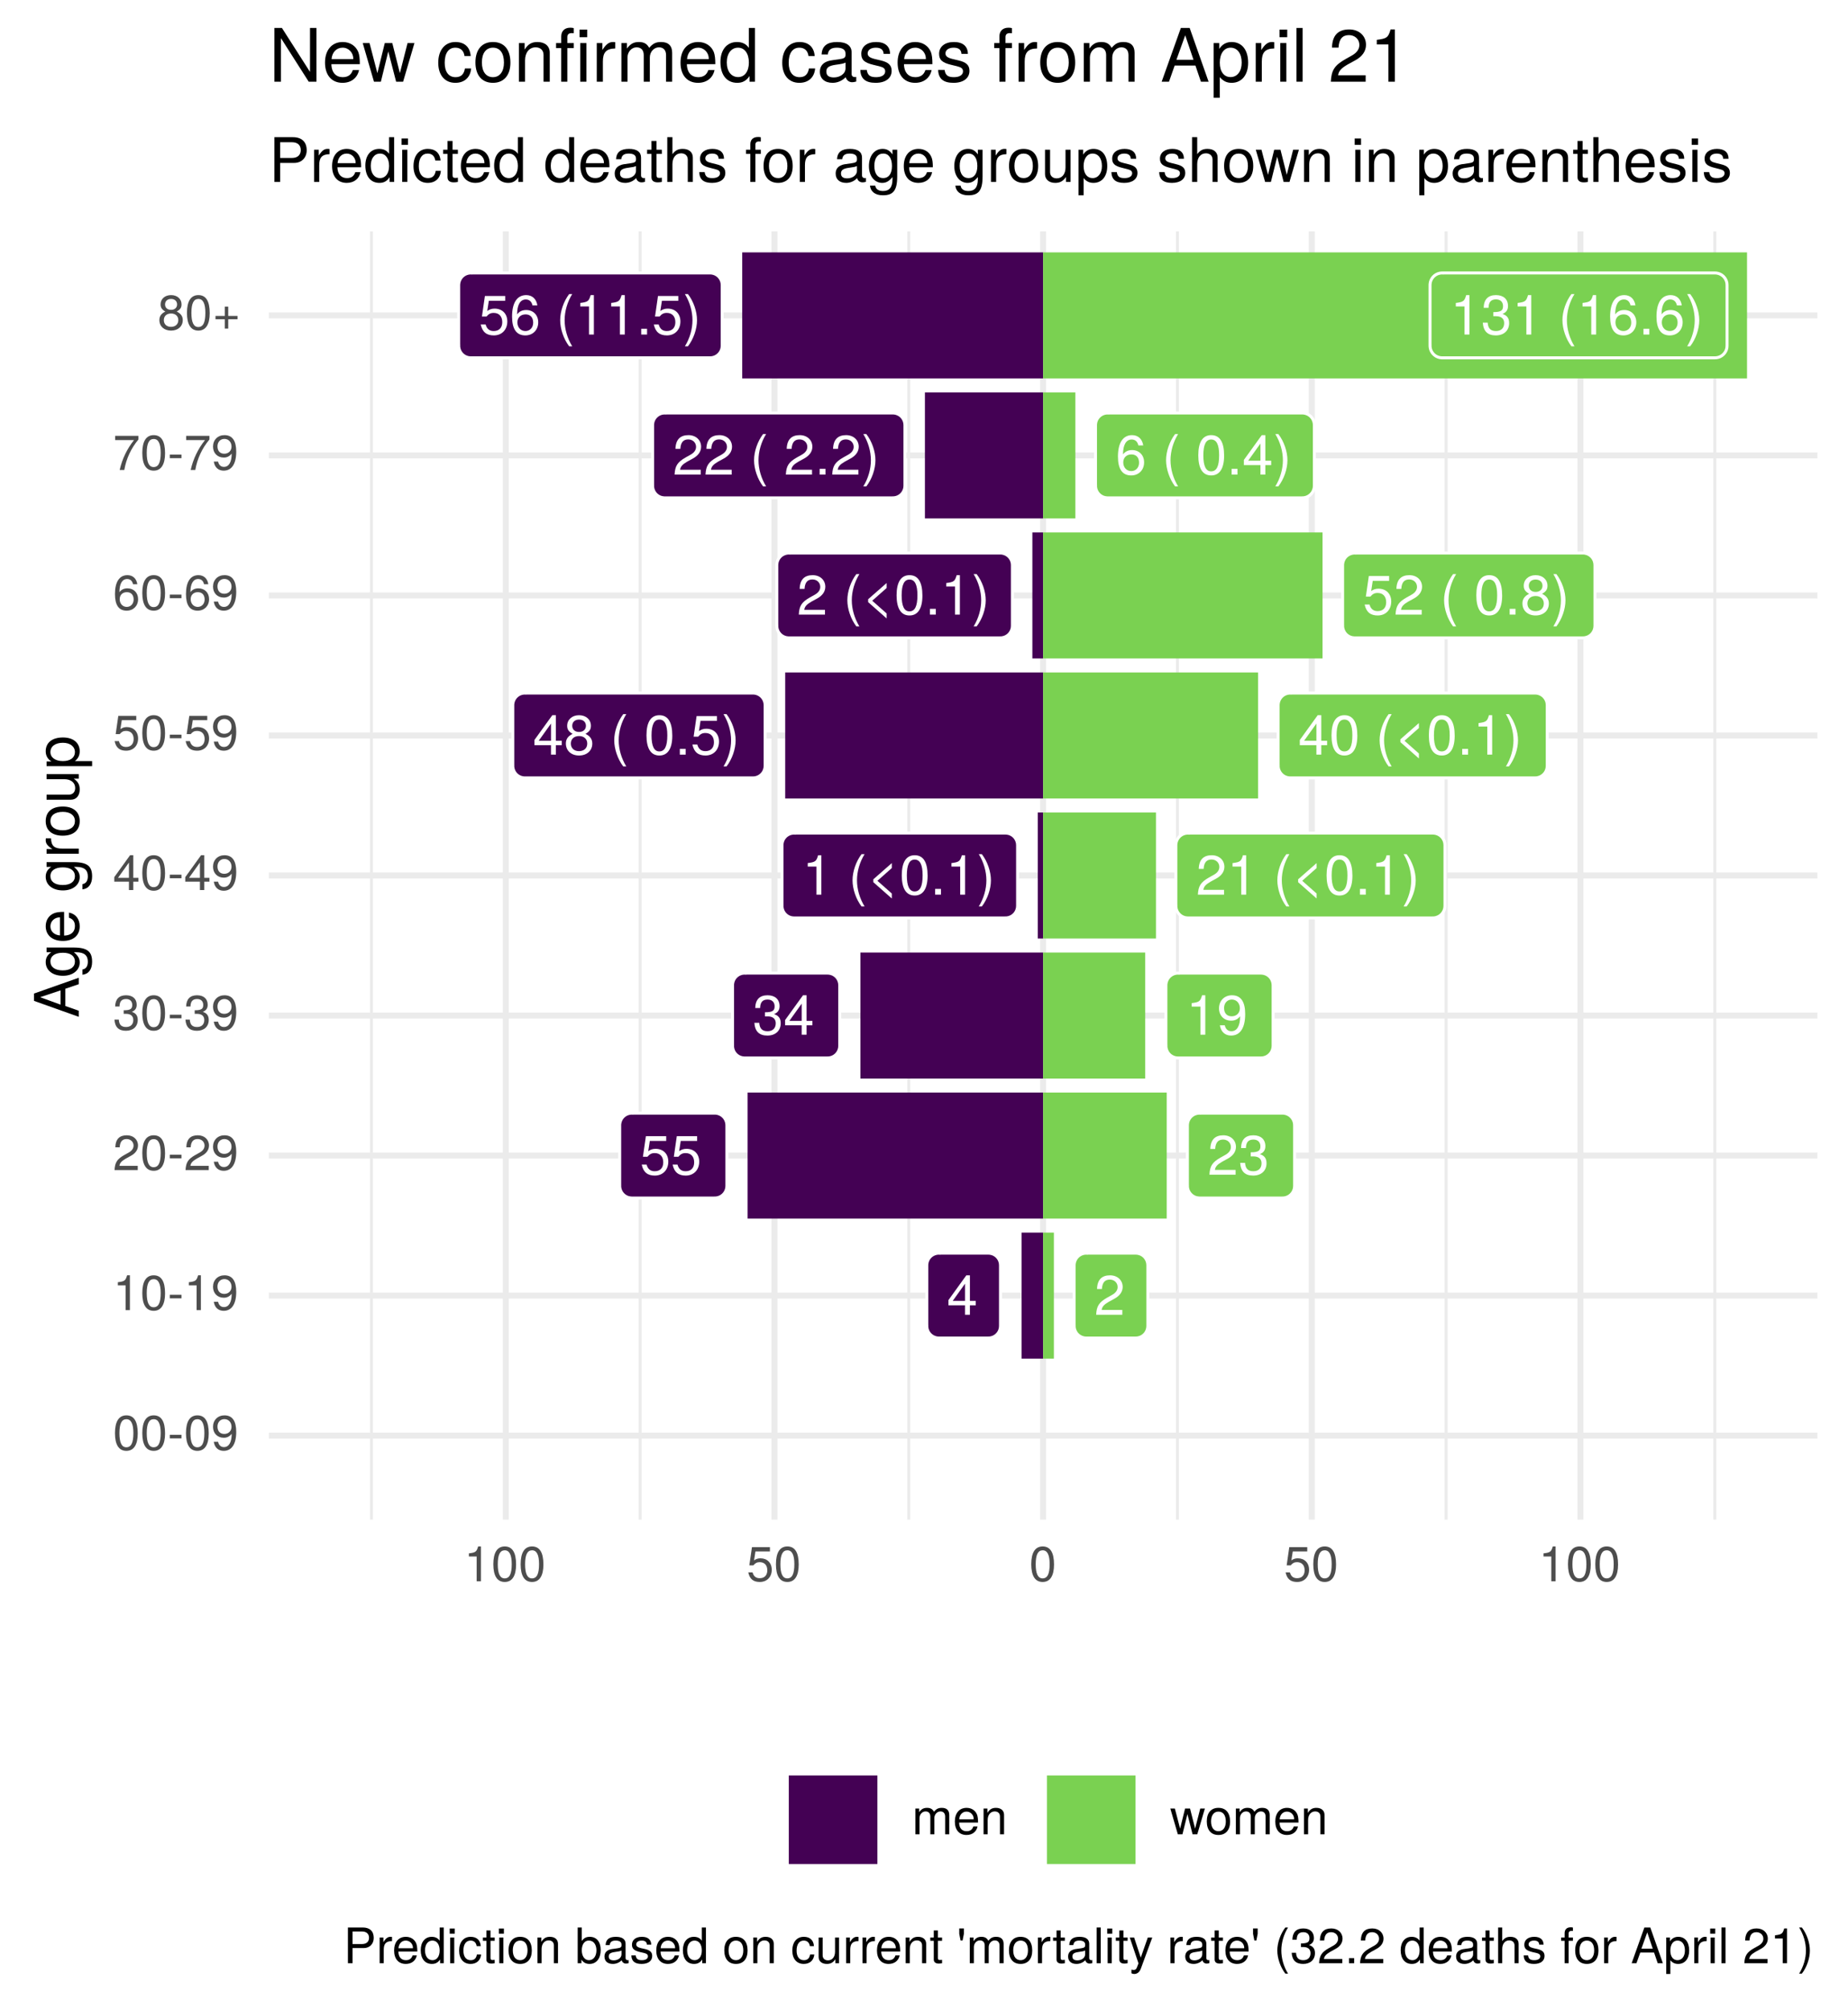 <?xml version="1.0" encoding="UTF-8"?>
<svg xmlns="http://www.w3.org/2000/svg" xmlns:xlink="http://www.w3.org/1999/xlink" width="331pt" height="360pt" viewBox="0 0 331 360" version="1.1">
<defs>
<g>
<symbol overflow="visible" id="glyph0-0">
<path style="stroke:none;" d=""/>
</symbol>
<symbol overflow="visible" id="glyph0-1">
<path style="stroke:none;" d="M 5.172 -1.688 L 5.172 -2.484 L 4.125 -2.484 L 4.125 -7.062 L 3.484 -7.062 L 0.281 -2.625 L 0.281 -1.688 L 3.25 -1.688 L 3.25 0 L 4.125 0 L 4.125 -1.688 Z M 3.25 -2.484 L 1.047 -2.484 L 3.25 -5.562 Z M 3.25 -2.484 "/>
</symbol>
<symbol overflow="visible" id="glyph0-2">
<path style="stroke:none;" d="M 5.094 -4.984 C 5.094 -6.188 4.156 -7.062 2.828 -7.062 C 1.391 -7.062 0.547 -6.312 0.5 -4.609 L 1.375 -4.609 C 1.438 -5.797 1.938 -6.297 2.797 -6.297 C 3.594 -6.297 4.188 -5.719 4.188 -4.969 C 4.188 -4.406 3.859 -3.938 3.234 -3.578 L 2.312 -3.062 C 0.844 -2.219 0.422 -1.547 0.344 0 L 5.031 0 L 5.031 -0.859 L 1.328 -0.859 C 1.406 -1.438 1.734 -1.812 2.594 -2.312 L 3.594 -2.859 C 4.578 -3.391 5.094 -4.125 5.094 -4.984 Z M 5.094 -4.984 "/>
</symbol>
<symbol overflow="visible" id="glyph0-3">
<path style="stroke:none;" d="M 5.109 -2.344 C 5.109 -3.734 4.188 -4.641 2.828 -4.641 C 2.328 -4.641 1.938 -4.516 1.516 -4.219 L 1.797 -6.047 L 4.734 -6.047 L 4.734 -6.906 L 1.094 -6.906 L 0.562 -3.219 L 1.375 -3.219 C 1.781 -3.703 2.125 -3.875 2.672 -3.875 C 3.609 -3.875 4.203 -3.266 4.203 -2.219 C 4.203 -1.203 3.625 -0.625 2.672 -0.625 C 1.906 -0.625 1.438 -1.016 1.219 -1.812 L 0.344 -1.812 C 0.641 -0.406 1.438 0.156 2.688 0.156 C 4.109 0.156 5.109 -0.844 5.109 -2.344 Z M 5.109 -2.344 "/>
</symbol>
<symbol overflow="visible" id="glyph0-4">
<path style="stroke:none;" d="M 5.031 -2.047 C 5.031 -2.906 4.688 -3.406 3.844 -3.688 C 4.5 -3.953 4.828 -4.406 4.828 -5.109 C 4.828 -6.328 4.016 -7.062 2.672 -7.062 C 1.25 -7.062 0.5 -6.281 0.469 -4.781 L 1.344 -4.781 C 1.359 -5.828 1.797 -6.297 2.688 -6.297 C 3.469 -6.297 3.938 -5.828 3.938 -5.094 C 3.938 -4.328 3.609 -4.016 2.203 -4.016 L 2.203 -3.281 L 2.672 -3.281 C 3.641 -3.281 4.141 -2.828 4.141 -2.047 C 4.141 -1.156 3.594 -0.625 2.672 -0.625 C 1.719 -0.625 1.25 -1.109 1.188 -2.125 L 0.312 -2.125 C 0.422 -0.562 1.203 0.156 2.641 0.156 C 4.094 0.156 5.031 -0.719 5.031 -2.047 Z M 5.031 -2.047 "/>
</symbol>
<symbol overflow="visible" id="glyph0-5">
<path style="stroke:none;" d="M 3.453 0 L 3.453 -7.062 L 2.875 -7.062 C 2.562 -5.969 2.375 -5.828 1.016 -5.656 L 1.016 -5.031 L 2.578 -5.031 L 2.578 0 Z M 3.453 0 "/>
</symbol>
<symbol overflow="visible" id="glyph0-6">
<path style="stroke:none;" d="M 5.062 -3.688 C 5.062 -5.906 4.297 -7.062 2.688 -7.062 C 1.344 -7.062 0.375 -6.094 0.375 -4.719 C 0.375 -3.406 1.281 -2.516 2.547 -2.516 C 3.219 -2.516 3.703 -2.75 4.156 -3.297 C 4.156 -1.578 3.594 -0.625 2.594 -0.625 C 1.969 -0.625 1.547 -1.016 1.406 -1.688 L 0.531 -1.688 C 0.703 -0.531 1.453 0.156 2.531 0.156 C 4.188 0.156 5.062 -1.25 5.062 -3.688 Z M 4.109 -4.734 C 4.109 -3.875 3.5 -3.297 2.641 -3.297 C 1.797 -3.297 1.281 -3.844 1.281 -4.781 C 1.281 -5.688 1.875 -6.297 2.672 -6.297 C 3.5 -6.297 4.109 -5.656 4.109 -4.734 Z M 4.109 -4.734 "/>
</symbol>
<symbol overflow="visible" id="glyph0-7">
<path style="stroke:none;" d=""/>
</symbol>
<symbol overflow="visible" id="glyph0-8">
<path style="stroke:none;" d="M 2.891 2.109 C 2.016 0.688 1.531 -0.984 1.531 -2.578 C 1.531 -4.156 2.016 -5.844 2.891 -7.25 L 2.344 -7.25 C 1.359 -5.953 0.734 -4.141 0.734 -2.578 C 0.734 -1 1.359 0.812 2.344 2.109 Z M 2.891 2.109 "/>
</symbol>
<symbol overflow="visible" id="glyph0-9">
<path style="stroke:none;" d="M 4.453 0.688 L 4.453 -0.203 L 1.875 -2.484 L 4.453 -4.766 L 4.453 -5.656 L 1.141 -2.75 L 1.141 -2.234 Z M 4.453 0.688 "/>
</symbol>
<symbol overflow="visible" id="glyph0-10">
<path style="stroke:none;" d="M 5.047 -3.391 C 5.047 -5.844 4.266 -7.062 2.734 -7.062 C 1.219 -7.062 0.422 -5.828 0.422 -3.453 C 0.422 -1.078 1.219 0.156 2.734 0.156 C 4.234 0.156 5.047 -1.078 5.047 -3.391 Z M 4.156 -3.469 C 4.156 -1.469 3.688 -0.578 2.719 -0.578 C 1.797 -0.578 1.328 -1.516 1.328 -3.438 C 1.328 -5.375 1.797 -6.281 2.734 -6.281 C 3.688 -6.281 4.156 -5.359 4.156 -3.469 Z M 4.156 -3.469 "/>
</symbol>
<symbol overflow="visible" id="glyph0-11">
<path style="stroke:none;" d="M 1.906 0 L 1.906 -1.031 L 0.859 -1.031 L 0.859 0 Z M 1.906 0 "/>
</symbol>
<symbol overflow="visible" id="glyph0-12">
<path style="stroke:none;" d="M 2.547 -2.562 C 2.547 -4.141 1.922 -5.953 0.922 -7.25 L 0.375 -7.25 C 1.25 -5.828 1.734 -4.156 1.734 -2.562 C 1.734 -0.984 1.25 0.703 0.375 2.109 L 0.922 2.109 C 1.922 0.812 2.547 -1 2.547 -2.562 Z M 2.547 -2.562 "/>
</symbol>
<symbol overflow="visible" id="glyph0-13">
<path style="stroke:none;" d="M 5.109 -1.984 C 5.109 -2.781 4.703 -3.328 3.891 -3.719 C 4.625 -4.156 4.859 -4.516 4.859 -5.172 C 4.859 -6.281 3.984 -7.062 2.734 -7.062 C 1.5 -7.062 0.609 -6.281 0.609 -5.172 C 0.609 -4.516 0.859 -4.156 1.578 -3.719 C 0.766 -3.328 0.375 -2.781 0.375 -2 C 0.375 -0.703 1.344 0.156 2.734 0.156 C 4.125 0.156 5.109 -0.703 5.109 -1.984 Z M 3.969 -5.156 C 3.969 -4.5 3.469 -4.062 2.734 -4.062 C 2 -4.062 1.516 -4.5 1.516 -5.172 C 1.516 -5.844 2 -6.281 2.734 -6.281 C 3.484 -6.281 3.969 -5.844 3.969 -5.156 Z M 4.203 -1.984 C 4.203 -1.141 3.609 -0.625 2.719 -0.625 C 1.859 -0.625 1.266 -1.156 1.266 -1.984 C 1.266 -2.812 1.859 -3.328 2.734 -3.328 C 3.609 -3.328 4.203 -2.812 4.203 -1.984 Z M 4.203 -1.984 "/>
</symbol>
<symbol overflow="visible" id="glyph0-14">
<path style="stroke:none;" d="M 5.109 -2.188 C 5.109 -3.5 4.203 -4.391 2.953 -4.391 C 2.25 -4.391 1.703 -4.125 1.328 -3.609 C 1.328 -5.328 1.891 -6.281 2.891 -6.281 C 3.516 -6.281 3.938 -5.891 4.078 -5.219 L 4.953 -5.219 C 4.781 -6.375 4.031 -7.062 2.953 -7.062 C 1.312 -7.062 0.422 -5.672 0.422 -3.219 C 0.422 -1.016 1.188 0.156 2.797 0.156 C 4.141 0.156 5.109 -0.812 5.109 -2.188 Z M 4.203 -2.125 C 4.203 -1.234 3.609 -0.625 2.812 -0.625 C 1.984 -0.625 1.375 -1.266 1.375 -2.172 C 1.375 -3.047 1.969 -3.609 2.844 -3.609 C 3.688 -3.609 4.203 -3.062 4.203 -2.125 Z M 4.203 -2.125 "/>
</symbol>
<symbol overflow="visible" id="glyph1-0">
<path style="stroke:none;" d=""/>
</symbol>
<symbol overflow="visible" id="glyph1-1">
<path style="stroke:none;" d="M 4.453 -3 C 4.453 -5.156 3.781 -6.234 2.422 -6.234 C 1.078 -6.234 0.375 -5.141 0.375 -3.047 C 0.375 -0.953 1.078 0.125 2.422 0.125 C 3.734 0.125 4.453 -0.953 4.453 -3 Z M 3.672 -3.062 C 3.672 -1.297 3.266 -0.516 2.406 -0.516 C 1.578 -0.516 1.172 -1.344 1.172 -3.047 C 1.172 -4.75 1.578 -5.547 2.422 -5.547 C 3.25 -5.547 3.672 -4.734 3.672 -3.062 Z M 3.672 -3.062 "/>
</symbol>
<symbol overflow="visible" id="glyph1-2">
<path style="stroke:none;" d="M 2.5 -2.109 L 2.5 -2.75 L 0.406 -2.75 L 0.406 -2.109 Z M 2.5 -2.109 "/>
</symbol>
<symbol overflow="visible" id="glyph1-3">
<path style="stroke:none;" d="M 4.484 -3.266 C 4.484 -5.219 3.797 -6.234 2.375 -6.234 C 1.188 -6.234 0.328 -5.391 0.328 -4.172 C 0.328 -3.016 1.125 -2.219 2.25 -2.219 C 2.844 -2.219 3.266 -2.438 3.672 -2.922 C 3.672 -1.406 3.172 -0.547 2.281 -0.547 C 1.734 -0.547 1.359 -0.891 1.234 -1.5 L 0.469 -1.5 C 0.609 -0.469 1.281 0.125 2.234 0.125 C 3.688 0.125 4.484 -1.109 4.484 -3.266 Z M 3.641 -4.188 C 3.641 -3.422 3.094 -2.906 2.344 -2.906 C 1.594 -2.906 1.125 -3.391 1.125 -4.234 C 1.125 -5.016 1.656 -5.562 2.359 -5.562 C 3.094 -5.562 3.641 -5 3.641 -4.188 Z M 3.641 -4.188 "/>
</symbol>
<symbol overflow="visible" id="glyph1-4">
<path style="stroke:none;" d="M 3.047 0 L 3.047 -6.234 L 2.547 -6.234 C 2.266 -5.281 2.094 -5.141 0.891 -5 L 0.891 -4.438 L 2.281 -4.438 L 2.281 0 Z M 3.047 0 "/>
</symbol>
<symbol overflow="visible" id="glyph1-5">
<path style="stroke:none;" d="M 4.5 -4.406 C 4.5 -5.469 3.672 -6.234 2.5 -6.234 C 1.219 -6.234 0.484 -5.594 0.438 -4.078 L 1.219 -4.078 C 1.281 -5.125 1.703 -5.562 2.469 -5.562 C 3.172 -5.562 3.703 -5.062 3.703 -4.391 C 3.703 -3.891 3.406 -3.469 2.859 -3.156 L 2.047 -2.703 C 0.75 -1.969 0.375 -1.375 0.297 0 L 4.453 0 L 4.453 -0.766 L 1.172 -0.766 C 1.25 -1.281 1.531 -1.594 2.297 -2.047 L 3.172 -2.531 C 4.047 -2.984 4.5 -3.641 4.5 -4.406 Z M 4.5 -4.406 "/>
</symbol>
<symbol overflow="visible" id="glyph1-6">
<path style="stroke:none;" d="M 4.453 -1.812 C 4.453 -2.562 4.141 -3.016 3.391 -3.266 C 3.969 -3.5 4.266 -3.891 4.266 -4.516 C 4.266 -5.594 3.547 -6.234 2.359 -6.234 C 1.109 -6.234 0.438 -5.547 0.406 -4.219 L 1.188 -4.219 C 1.203 -5.141 1.578 -5.562 2.375 -5.562 C 3.062 -5.562 3.469 -5.156 3.469 -4.5 C 3.469 -3.828 3.188 -3.547 1.938 -3.547 L 1.938 -2.906 L 2.359 -2.906 C 3.219 -2.906 3.656 -2.5 3.656 -1.797 C 3.656 -1.016 3.172 -0.547 2.359 -0.547 C 1.516 -0.547 1.109 -0.969 1.062 -1.875 L 0.281 -1.875 C 0.375 -0.5 1.062 0.125 2.344 0.125 C 3.625 0.125 4.453 -0.641 4.453 -1.812 Z M 4.453 -1.812 "/>
</symbol>
<symbol overflow="visible" id="glyph1-7">
<path style="stroke:none;" d="M 4.578 -1.5 L 4.578 -2.188 L 3.656 -2.188 L 3.656 -6.234 L 3.078 -6.234 L 0.25 -2.312 L 0.25 -1.5 L 2.875 -1.5 L 2.875 0 L 3.656 0 L 3.656 -1.5 Z M 2.875 -2.188 L 0.922 -2.188 L 2.875 -4.922 Z M 2.875 -2.188 "/>
</symbol>
<symbol overflow="visible" id="glyph1-8">
<path style="stroke:none;" d="M 4.516 -2.062 C 4.516 -3.297 3.688 -4.109 2.5 -4.109 C 2.062 -4.109 1.703 -4 1.344 -3.734 L 1.594 -5.344 L 4.188 -5.344 L 4.188 -6.109 L 0.969 -6.109 L 0.5 -2.844 L 1.219 -2.844 C 1.578 -3.266 1.875 -3.422 2.359 -3.422 C 3.188 -3.422 3.719 -2.891 3.719 -1.969 C 3.719 -1.062 3.203 -0.547 2.359 -0.547 C 1.688 -0.547 1.266 -0.891 1.078 -1.594 L 0.312 -1.594 C 0.562 -0.359 1.266 0.125 2.375 0.125 C 3.641 0.125 4.516 -0.75 4.516 -2.062 Z M 4.516 -2.062 "/>
</symbol>
<symbol overflow="visible" id="glyph1-9">
<path style="stroke:none;" d="M 4.516 -1.938 C 4.516 -3.094 3.719 -3.875 2.609 -3.875 C 1.984 -3.875 1.5 -3.641 1.172 -3.188 C 1.172 -4.703 1.672 -5.547 2.562 -5.547 C 3.109 -5.547 3.484 -5.203 3.609 -4.609 L 4.375 -4.609 C 4.234 -5.625 3.562 -6.234 2.609 -6.234 C 1.156 -6.234 0.375 -5.016 0.375 -2.844 C 0.375 -0.891 1.047 0.125 2.469 0.125 C 3.656 0.125 4.516 -0.719 4.516 -1.938 Z M 3.719 -1.875 C 3.719 -1.094 3.188 -0.547 2.484 -0.547 C 1.766 -0.547 1.219 -1.125 1.219 -1.922 C 1.219 -2.688 1.734 -3.188 2.5 -3.188 C 3.25 -3.188 3.719 -2.703 3.719 -1.875 Z M 3.719 -1.875 "/>
</symbol>
<symbol overflow="visible" id="glyph1-10">
<path style="stroke:none;" d="M 4.578 -5.453 L 4.578 -6.109 L 0.406 -6.109 L 0.406 -5.344 L 3.781 -5.344 C 2.531 -3.781 1.656 -1.953 1.219 0 L 2.047 0 C 2.391 -2.016 3.266 -3.891 4.578 -5.453 Z M 4.578 -5.453 "/>
</symbol>
<symbol overflow="visible" id="glyph1-11">
<path style="stroke:none;" d="M 4.516 -1.766 C 4.516 -2.453 4.156 -2.938 3.438 -3.281 C 4.078 -3.672 4.297 -3.984 4.297 -4.578 C 4.297 -5.547 3.531 -6.234 2.422 -6.234 C 1.312 -6.234 0.547 -5.547 0.547 -4.578 C 0.547 -4 0.75 -3.672 1.391 -3.281 C 0.672 -2.938 0.328 -2.453 0.328 -1.766 C 0.328 -0.625 1.188 0.125 2.422 0.125 C 3.656 0.125 4.516 -0.625 4.516 -1.766 Z M 3.5 -4.562 C 3.5 -3.969 3.062 -3.594 2.422 -3.594 C 1.766 -3.594 1.344 -3.969 1.344 -4.562 C 1.344 -5.156 1.766 -5.547 2.422 -5.547 C 3.078 -5.547 3.5 -5.156 3.5 -4.562 Z M 3.719 -1.75 C 3.719 -1.016 3.188 -0.547 2.406 -0.547 C 1.641 -0.547 1.125 -1.016 1.125 -1.75 C 1.125 -2.484 1.641 -2.938 2.422 -2.938 C 3.188 -2.938 3.719 -2.484 3.719 -1.75 Z M 3.719 -1.75 "/>
</symbol>
<symbol overflow="visible" id="glyph1-12">
<path style="stroke:none;" d="M 4.547 -1.906 L 4.547 -2.5 L 2.875 -2.5 L 2.875 -4.172 L 2.266 -4.172 L 2.266 -2.5 L 0.594 -2.5 L 0.594 -1.906 L 2.266 -1.906 L 2.266 -0.234 L 2.875 -0.234 L 2.875 -1.906 Z M 4.547 -1.906 "/>
</symbol>
<symbol overflow="visible" id="glyph1-13">
<path style="stroke:none;" d="M 6.688 0 L 6.688 -3.453 C 6.688 -4.281 6.234 -4.734 5.359 -4.734 C 4.75 -4.734 4.375 -4.562 3.953 -4.031 C 3.672 -4.531 3.312 -4.734 2.703 -4.734 C 2.094 -4.734 1.688 -4.516 1.297 -3.953 L 1.297 -4.609 L 0.625 -4.609 L 0.625 0 L 1.359 0 L 1.359 -2.891 C 1.359 -3.562 1.844 -4.094 2.438 -4.094 C 2.984 -4.094 3.297 -3.766 3.297 -3.172 L 3.297 0 L 4.016 0 L 4.016 -2.891 C 4.016 -3.562 4.516 -4.094 5.109 -4.094 C 5.641 -4.094 5.953 -3.75 5.953 -3.172 L 5.953 0 Z M 6.688 0 "/>
</symbol>
<symbol overflow="visible" id="glyph1-14">
<path style="stroke:none;" d="M 4.516 -2.094 C 4.516 -2.766 4.453 -3.188 4.328 -3.531 C 4.031 -4.281 3.328 -4.734 2.469 -4.734 C 1.172 -4.734 0.359 -3.797 0.359 -2.281 C 0.359 -0.766 1.156 0.125 2.453 0.125 C 3.5 0.125 4.234 -0.469 4.422 -1.406 L 3.672 -1.406 C 3.469 -0.797 3.062 -0.547 2.469 -0.547 C 1.703 -0.547 1.141 -1.031 1.125 -2.094 Z M 3.734 -2.75 C 3.734 -2.75 3.734 -2.703 3.719 -2.688 L 1.141 -2.688 C 1.203 -3.516 1.719 -4.062 2.453 -4.062 C 3.172 -4.062 3.734 -3.469 3.734 -2.75 Z M 3.734 -2.75 "/>
</symbol>
<symbol overflow="visible" id="glyph1-15">
<path style="stroke:none;" d="M 4.281 0 L 4.281 -3.484 C 4.281 -4.25 3.719 -4.734 2.828 -4.734 C 2.141 -4.734 1.703 -4.484 1.297 -3.828 L 1.297 -4.609 L 0.609 -4.609 L 0.609 0 L 1.344 0 L 1.344 -2.547 C 1.344 -3.484 1.859 -4.094 2.609 -4.094 C 3.188 -4.094 3.547 -3.75 3.547 -3.188 L 3.547 0 Z M 4.281 0 "/>
</symbol>
<symbol overflow="visible" id="glyph1-16">
<path style="stroke:none;" d="M 6.234 -4.609 L 5.406 -4.609 L 4.484 -1.016 L 3.578 -4.609 L 2.688 -4.609 L 1.797 -1.016 L 0.859 -4.609 L 0.047 -4.609 L 1.391 0 L 2.219 0 L 3.109 -3.609 L 4.031 0 L 4.875 0 Z M 6.234 -4.609 "/>
</symbol>
<symbol overflow="visible" id="glyph1-17">
<path style="stroke:none;" d="M 4.484 -2.266 C 4.484 -3.859 3.719 -4.734 2.391 -4.734 C 1.094 -4.734 0.312 -3.859 0.312 -2.312 C 0.312 -0.75 1.094 0.125 2.406 0.125 C 3.688 0.125 4.484 -0.75 4.484 -2.266 Z M 3.719 -2.281 C 3.719 -1.203 3.203 -0.547 2.406 -0.547 C 1.578 -0.547 1.078 -1.188 1.078 -2.312 C 1.078 -3.406 1.578 -4.062 2.406 -4.062 C 3.234 -4.062 3.719 -3.422 3.719 -2.281 Z M 3.719 -2.281 "/>
</symbol>
<symbol overflow="visible" id="glyph1-18">
<path style="stroke:none;" d="M 5.422 -4.531 C 5.422 -5.734 4.719 -6.406 3.453 -6.406 L 0.797 -6.406 L 0.797 0 L 1.625 0 L 1.625 -2.719 L 3.641 -2.719 C 4.688 -2.719 5.422 -3.469 5.422 -4.531 Z M 4.578 -4.562 C 4.578 -3.859 4.109 -3.438 3.328 -3.438 L 1.625 -3.438 L 1.625 -5.688 L 3.328 -5.688 C 4.109 -5.688 4.578 -5.266 4.578 -4.562 Z M 4.578 -4.562 "/>
</symbol>
<symbol overflow="visible" id="glyph1-19">
<path style="stroke:none;" d="M 2.828 -3.969 L 2.828 -4.719 C 2.703 -4.734 2.641 -4.734 2.547 -4.734 C 2.062 -4.734 1.703 -4.453 1.281 -3.781 L 1.281 -4.609 L 0.609 -4.609 L 0.609 0 L 1.344 0 L 1.344 -2.391 C 1.344 -3.438 1.688 -3.953 2.828 -3.969 Z M 2.828 -3.969 "/>
</symbol>
<symbol overflow="visible" id="glyph1-20">
<path style="stroke:none;" d="M 4.359 0 L 4.359 -6.406 L 3.625 -6.406 L 3.625 -4.031 C 3.312 -4.5 2.828 -4.734 2.203 -4.734 C 1.016 -4.734 0.234 -3.812 0.234 -2.344 C 0.234 -0.797 1 0.125 2.234 0.125 C 2.875 0.125 3.312 -0.109 3.703 -0.672 L 3.703 0 Z M 3.625 -2.281 C 3.625 -1.219 3.109 -0.547 2.344 -0.547 C 1.531 -0.547 1 -1.234 1 -2.312 C 1 -3.375 1.531 -4.062 2.328 -4.062 C 3.125 -4.062 3.625 -3.359 3.625 -2.281 Z M 3.625 -2.281 "/>
</symbol>
<symbol overflow="visible" id="glyph1-21">
<path style="stroke:none;" d="M 1.344 0 L 1.344 -4.609 L 0.609 -4.609 L 0.609 0 Z M 1.438 -5.297 L 1.438 -6.219 L 0.531 -6.219 L 0.531 -5.297 Z M 1.438 -5.297 "/>
</symbol>
<symbol overflow="visible" id="glyph1-22">
<path style="stroke:none;" d="M 4.203 -1.578 L 3.453 -1.578 C 3.328 -0.844 2.953 -0.547 2.328 -0.547 C 1.516 -0.547 1.031 -1.172 1.031 -2.266 C 1.031 -3.406 1.516 -4.062 2.312 -4.062 C 2.922 -4.062 3.312 -3.703 3.406 -3.062 L 4.141 -3.062 C 4.062 -4.188 3.359 -4.734 2.328 -4.734 C 1.078 -4.734 0.266 -3.797 0.266 -2.266 C 0.266 -0.781 1.062 0.125 2.312 0.125 C 3.406 0.125 4.109 -0.531 4.203 -1.578 Z M 4.203 -1.578 "/>
</symbol>
<symbol overflow="visible" id="glyph1-23">
<path style="stroke:none;" d="M 2.234 0 L 2.234 -0.609 C 2.141 -0.594 2.016 -0.578 1.875 -0.578 C 1.562 -0.578 1.484 -0.672 1.484 -1 L 1.484 -4.016 L 2.234 -4.016 L 2.234 -4.609 L 1.484 -4.609 L 1.484 -5.875 L 0.75 -5.875 L 0.75 -4.609 L 0.125 -4.609 L 0.125 -4.016 L 0.75 -4.016 L 0.75 -0.672 C 0.75 -0.203 1.062 0.062 1.641 0.062 C 1.812 0.062 1.984 0.047 2.234 0 Z M 2.234 0 "/>
</symbol>
<symbol overflow="visible" id="glyph1-24">
<path style="stroke:none;" d=""/>
</symbol>
<symbol overflow="visible" id="glyph1-25">
<path style="stroke:none;" d="M 4.594 -2.359 C 4.594 -3.859 3.844 -4.734 2.625 -4.734 C 2 -4.734 1.547 -4.5 1.203 -3.984 L 1.203 -6.406 L 0.469 -6.406 L 0.469 0 L 1.141 0 L 1.141 -0.656 C 1.484 -0.125 1.953 0.125 2.594 0.125 C 3.812 0.125 4.594 -0.859 4.594 -2.359 Z M 3.828 -2.312 C 3.828 -1.266 3.297 -0.547 2.484 -0.547 C 1.719 -0.547 1.203 -1.266 1.203 -2.312 C 1.203 -3.391 1.719 -4.094 2.484 -4.062 C 3.312 -4.062 3.828 -3.344 3.828 -2.312 Z M 3.828 -2.312 "/>
</symbol>
<symbol overflow="visible" id="glyph1-26">
<path style="stroke:none;" d="M 4.703 -0.016 L 4.703 -0.578 C 4.625 -0.547 4.594 -0.547 4.547 -0.547 C 4.297 -0.547 4.156 -0.688 4.156 -0.922 L 4.156 -3.484 C 4.156 -4.297 3.547 -4.734 2.422 -4.734 C 1.297 -4.734 0.609 -4.312 0.578 -3.25 L 1.312 -3.25 C 1.375 -3.812 1.703 -4.062 2.391 -4.062 C 3.047 -4.062 3.422 -3.812 3.422 -3.375 L 3.422 -3.188 C 3.422 -2.875 3.234 -2.75 2.656 -2.672 C 1.625 -2.547 1.453 -2.5 1.172 -2.391 C 0.641 -2.172 0.375 -1.766 0.375 -1.203 C 0.375 -0.359 0.953 0.125 1.875 0.125 C 2.469 0.125 3.047 -0.109 3.453 -0.547 C 3.531 -0.188 3.844 0.062 4.203 0.062 C 4.359 0.062 4.469 0.047 4.703 -0.016 Z M 3.422 -1.594 C 3.422 -0.938 2.75 -0.516 2.047 -0.516 C 1.469 -0.516 1.141 -0.719 1.141 -1.219 C 1.141 -1.703 1.453 -1.906 2.25 -2.016 C 3.016 -2.125 3.172 -2.156 3.422 -2.281 Z M 3.422 -1.594 "/>
</symbol>
<symbol overflow="visible" id="glyph1-27">
<path style="stroke:none;" d="M 4.031 -1.297 C 4.031 -1.984 3.656 -2.328 2.734 -2.547 L 2.031 -2.703 C 1.438 -2.844 1.172 -3.047 1.172 -3.375 C 1.172 -3.797 1.562 -4.062 2.156 -4.062 C 2.75 -4.062 3.062 -3.812 3.078 -3.328 L 3.859 -3.328 C 3.844 -4.234 3.25 -4.734 2.188 -4.734 C 1.109 -4.734 0.406 -4.188 0.406 -3.328 C 0.406 -2.609 0.781 -2.266 1.875 -2 L 2.562 -1.844 C 3.062 -1.719 3.266 -1.562 3.266 -1.234 C 3.266 -0.797 2.844 -0.547 2.203 -0.547 C 1.547 -0.547 1.172 -0.703 1.078 -1.406 L 0.297 -1.406 C 0.328 -0.344 0.938 0.125 2.141 0.125 C 3.297 0.125 4.031 -0.406 4.031 -1.297 Z M 4.031 -1.297 "/>
</symbol>
<symbol overflow="visible" id="glyph1-28">
<path style="stroke:none;" d="M 4.234 0 L 4.234 -4.609 L 3.516 -4.609 L 3.516 -2.062 C 3.516 -1.125 3.016 -0.516 2.25 -0.516 C 1.672 -0.516 1.297 -0.859 1.297 -1.422 L 1.297 -4.609 L 0.578 -4.609 L 0.578 -1.125 C 0.578 -0.359 1.141 0.125 2.047 0.125 C 2.719 0.125 3.156 -0.109 3.578 -0.719 L 3.578 0 Z M 4.234 0 "/>
</symbol>
<symbol overflow="visible" id="glyph1-29">
<path style="stroke:none;" d="M 1.25 -5.266 L 1.25 -6.234 L 0.422 -6.234 L 0.422 -5.266 L 0.656 -4.078 L 1.016 -4.078 Z M 1.25 -5.266 "/>
</symbol>
<symbol overflow="visible" id="glyph1-30">
<path style="stroke:none;" d="M 1.328 0 L 1.328 -6.406 L 0.594 -6.406 L 0.594 0 Z M 1.328 0 "/>
</symbol>
<symbol overflow="visible" id="glyph1-31">
<path style="stroke:none;" d="M 4.203 -4.609 L 3.406 -4.609 L 2.141 -1.016 L 0.953 -4.609 L 0.172 -4.609 L 1.734 0.016 L 1.453 0.75 C 1.328 1.078 1.172 1.203 0.859 1.203 C 0.75 1.203 0.641 1.172 0.469 1.141 L 0.469 1.797 C 0.625 1.875 0.781 1.922 0.969 1.922 C 1.484 1.922 1.906 1.625 2.156 0.969 Z M 4.203 -4.609 "/>
</symbol>
<symbol overflow="visible" id="glyph1-32">
<path style="stroke:none;" d="M 2.562 1.859 C 1.781 0.609 1.359 -0.875 1.359 -2.281 C 1.359 -3.672 1.781 -5.156 2.562 -6.406 L 2.078 -6.406 C 1.203 -5.266 0.641 -3.656 0.641 -2.281 C 0.641 -0.891 1.203 0.719 2.078 1.859 Z M 2.562 1.859 "/>
</symbol>
<symbol overflow="visible" id="glyph1-33">
<path style="stroke:none;" d="M 1.688 0 L 1.688 -0.922 L 0.766 -0.922 L 0.766 0 Z M 1.688 0 "/>
</symbol>
<symbol overflow="visible" id="glyph1-34">
<path style="stroke:none;" d="M 4.281 0 L 4.281 -3.484 C 4.281 -4.25 3.719 -4.734 2.828 -4.734 C 2.172 -4.734 1.781 -4.547 1.344 -3.969 L 1.344 -6.406 L 0.609 -6.406 L 0.609 0 L 1.344 0 L 1.344 -2.547 C 1.344 -3.484 1.844 -4.094 2.594 -4.094 C 3.109 -4.094 3.547 -3.797 3.547 -3.188 L 3.547 0 Z M 4.281 0 "/>
</symbol>
<symbol overflow="visible" id="glyph1-35">
<path style="stroke:none;" d="M 2.266 -4.016 L 2.266 -4.609 L 1.5 -4.609 L 1.5 -5.328 C 1.5 -5.641 1.688 -5.797 2.016 -5.797 C 2.078 -5.797 2.109 -5.797 2.266 -5.781 L 2.266 -6.391 C 2.109 -6.438 2 -6.438 1.859 -6.438 C 1.172 -6.438 0.781 -6.047 0.781 -5.391 L 0.781 -4.609 L 0.156 -4.609 L 0.156 -4.016 L 0.781 -4.016 L 0.781 0 L 1.5 0 L 1.5 -4.016 Z M 2.266 -4.016 "/>
</symbol>
<symbol overflow="visible" id="glyph1-36">
<path style="stroke:none;" d="M 5.75 0 L 3.5 -6.406 L 2.438 -6.406 L 0.156 0 L 1.016 0 L 1.703 -1.922 L 4.172 -1.922 L 4.828 0 Z M 3.938 -2.609 L 1.906 -2.609 L 2.953 -5.531 Z M 3.938 -2.609 "/>
</symbol>
<symbol overflow="visible" id="glyph1-37">
<path style="stroke:none;" d="M 4.594 -2.266 C 4.594 -3.812 3.844 -4.734 2.625 -4.734 C 2 -4.734 1.5 -4.453 1.156 -3.922 L 1.156 -4.609 L 0.484 -4.609 L 0.484 1.922 L 1.219 1.922 L 1.219 -0.547 C 1.594 -0.078 2.031 0.125 2.625 0.125 C 3.812 0.125 4.594 -0.797 4.594 -2.266 Z M 3.828 -2.281 C 3.828 -1.234 3.297 -0.547 2.5 -0.547 C 1.719 -0.547 1.219 -1.188 1.219 -2.266 C 1.219 -3.359 1.719 -4.062 2.5 -4.062 C 3.312 -4.062 3.828 -3.375 3.828 -2.281 Z M 3.828 -2.281 "/>
</symbol>
<symbol overflow="visible" id="glyph1-38">
<path style="stroke:none;" d="M 2.25 -2.266 C 2.25 -3.656 1.703 -5.266 0.812 -6.406 L 0.328 -6.406 C 1.109 -5.156 1.547 -3.672 1.547 -2.266 C 1.547 -0.875 1.109 0.609 0.328 1.859 L 0.812 1.859 C 1.703 0.719 2.25 -0.891 2.25 -2.266 Z M 2.25 -2.266 "/>
</symbol>
<symbol overflow="visible" id="glyph2-0">
<path style="stroke:none;" d=""/>
</symbol>
<symbol overflow="visible" id="glyph2-1">
<path style="stroke:none;" d="M 0 -7.188 L -8.016 -4.359 L -8.016 -3.047 L 0 -0.188 L 0 -1.281 L -2.406 -2.125 L -2.406 -5.219 L 0 -6.031 Z M -3.266 -4.922 L -3.266 -2.375 L -6.922 -3.703 Z M -3.266 -4.922 "/>
</symbol>
<symbol overflow="visible" id="glyph2-2">
<path style="stroke:none;" d="M -0.953 -5.375 L -5.766 -5.375 L -5.766 -4.531 L -4.922 -4.531 C -5.609 -4.062 -5.922 -3.516 -5.922 -2.766 C -5.922 -1.312 -4.703 -0.312 -2.828 -0.312 C -1.016 -0.312 0.172 -1.344 0.172 -2.688 C 0.172 -3.422 -0.141 -3.922 -0.875 -4.531 L -0.484 -4.531 C 1.047 -4.531 1.625 -3.906 1.625 -2.844 C 1.625 -2.109 1.359 -1.547 0.656 -1.438 L 0.656 -0.5 C 1.75 -0.609 2.391 -1.453 2.391 -2.812 C 2.391 -4.609 1.594 -5.375 -0.953 -5.375 Z M -2.844 -4.438 C -1.469 -4.438 -0.688 -3.844 -0.688 -2.875 C -0.688 -1.875 -1.484 -1.281 -2.875 -1.281 C -4.266 -1.281 -5.078 -1.891 -5.078 -2.875 C -5.078 -3.859 -4.25 -4.438 -2.844 -4.438 Z M -2.844 -4.438 "/>
</symbol>
<symbol overflow="visible" id="glyph2-3">
<path style="stroke:none;" d="M -2.625 -5.641 C -3.453 -5.641 -3.984 -5.578 -4.406 -5.406 C -5.359 -5.031 -5.922 -4.156 -5.922 -3.078 C -5.922 -1.469 -4.734 -0.438 -2.844 -0.438 C -0.953 -0.438 0.172 -1.438 0.172 -3.062 C 0.172 -4.375 -0.578 -5.297 -1.75 -5.516 L -1.75 -4.594 C -0.984 -4.344 -0.688 -3.828 -0.688 -3.094 C -0.688 -2.141 -1.297 -1.422 -2.625 -1.391 Z M -3.438 -4.656 C -3.438 -4.656 -3.391 -4.656 -3.359 -4.656 L -3.359 -1.422 C -4.391 -1.5 -5.078 -2.141 -5.078 -3.062 C -5.078 -3.969 -4.328 -4.656 -3.438 -4.656 Z M -3.438 -4.656 "/>
</symbol>
<symbol overflow="visible" id="glyph2-4">
<path style="stroke:none;" d=""/>
</symbol>
<symbol overflow="visible" id="glyph2-5">
<path style="stroke:none;" d="M -4.969 -3.531 L -5.891 -3.531 C -5.922 -3.375 -5.922 -3.297 -5.922 -3.172 C -5.922 -2.578 -5.578 -2.141 -4.719 -1.609 L -5.766 -1.609 L -5.766 -0.766 L 0 -0.766 L 0 -1.688 L -2.984 -1.688 C -4.297 -1.688 -4.938 -2.109 -4.969 -3.531 Z M -4.969 -3.531 "/>
</symbol>
<symbol overflow="visible" id="glyph2-6">
<path style="stroke:none;" d="M -2.844 -5.609 C -4.828 -5.609 -5.922 -4.656 -5.922 -2.984 C -5.922 -1.375 -4.812 -0.391 -2.875 -0.391 C -0.953 -0.391 0.172 -1.359 0.172 -3 C 0.172 -4.625 -0.953 -5.609 -2.844 -5.609 Z M -2.844 -4.656 C -1.5 -4.656 -0.688 -4.016 -0.688 -3 C -0.688 -1.984 -1.484 -1.359 -2.875 -1.359 C -4.266 -1.359 -5.078 -1.984 -5.078 -3 C -5.078 -4.031 -4.281 -4.656 -2.844 -4.656 Z M -2.844 -4.656 "/>
</symbol>
<symbol overflow="visible" id="glyph2-7">
<path style="stroke:none;" d="M 0 -5.297 L -5.766 -5.297 L -5.766 -4.391 L -2.578 -4.391 C -1.406 -4.391 -0.641 -3.766 -0.641 -2.812 C -0.641 -2.094 -1.078 -1.625 -1.766 -1.625 L -5.766 -1.625 L -5.766 -0.719 L -1.406 -0.719 C -0.453 -0.719 0.172 -1.438 0.172 -2.547 C 0.172 -3.406 -0.125 -3.938 -0.891 -4.484 L 0 -4.484 Z M 0 -5.297 "/>
</symbol>
<symbol overflow="visible" id="glyph2-8">
<path style="stroke:none;" d="M -2.828 -5.75 C -4.766 -5.75 -5.922 -4.812 -5.922 -3.281 C -5.922 -2.5 -5.578 -1.875 -4.891 -1.438 L -5.766 -1.438 L -5.766 -0.609 L 2.391 -0.609 L 2.391 -1.516 L -0.688 -1.516 C -0.094 -2 0.172 -2.547 0.172 -3.281 C 0.172 -4.781 -0.984 -5.75 -2.828 -5.75 Z M -2.844 -4.797 C -1.547 -4.797 -0.688 -4.125 -0.688 -3.125 C -0.688 -2.156 -1.484 -1.516 -2.844 -1.516 C -4.188 -1.516 -5.078 -2.156 -5.078 -3.125 C -5.078 -4.141 -4.219 -4.797 -2.844 -4.797 Z M -2.844 -4.797 "/>
</symbol>
<symbol overflow="visible" id="glyph3-0">
<path style="stroke:none;" d=""/>
</symbol>
<symbol overflow="visible" id="glyph3-1">
<path style="stroke:none;" d="M 6.781 -5.672 C 6.781 -7.172 5.891 -8.016 4.312 -8.016 L 1 -8.016 L 1 0 L 2.031 0 L 2.031 -3.406 L 4.547 -3.406 C 5.859 -3.406 6.781 -4.328 6.781 -5.672 Z M 5.719 -5.703 C 5.719 -4.828 5.141 -4.297 4.156 -4.297 L 2.031 -4.297 L 2.031 -7.109 L 4.156 -7.109 C 5.141 -7.109 5.719 -6.594 5.719 -5.703 Z M 5.719 -5.703 "/>
</symbol>
<symbol overflow="visible" id="glyph3-2">
<path style="stroke:none;" d="M 3.531 -4.969 L 3.531 -5.891 C 3.375 -5.922 3.297 -5.922 3.172 -5.922 C 2.578 -5.922 2.141 -5.578 1.609 -4.719 L 1.609 -5.766 L 0.766 -5.766 L 0.766 0 L 1.688 0 L 1.688 -2.984 C 1.688 -4.297 2.109 -4.938 3.531 -4.969 Z M 3.531 -4.969 "/>
</symbol>
<symbol overflow="visible" id="glyph3-3">
<path style="stroke:none;" d="M 5.641 -2.625 C 5.641 -3.453 5.578 -3.984 5.406 -4.406 C 5.031 -5.359 4.156 -5.922 3.078 -5.922 C 1.469 -5.922 0.438 -4.734 0.438 -2.844 C 0.438 -0.953 1.438 0.172 3.062 0.172 C 4.375 0.172 5.297 -0.578 5.516 -1.75 L 4.594 -1.75 C 4.344 -0.984 3.828 -0.688 3.094 -0.688 C 2.141 -0.688 1.422 -1.297 1.391 -2.625 Z M 4.656 -3.438 C 4.656 -3.438 4.656 -3.391 4.656 -3.359 L 1.422 -3.359 C 1.5 -4.391 2.141 -5.078 3.062 -5.078 C 3.969 -5.078 4.656 -4.328 4.656 -3.438 Z M 4.656 -3.438 "/>
</symbol>
<symbol overflow="visible" id="glyph3-4">
<path style="stroke:none;" d="M 5.438 0 L 5.438 -8.016 L 4.531 -8.016 L 4.531 -5.031 C 4.141 -5.625 3.531 -5.922 2.766 -5.922 C 1.266 -5.922 0.281 -4.781 0.281 -2.938 C 0.281 -0.984 1.25 0.172 2.797 0.172 C 3.594 0.172 4.141 -0.125 4.625 -0.844 L 4.625 0 Z M 4.531 -2.859 C 4.531 -1.531 3.891 -0.688 2.922 -0.688 C 1.906 -0.688 1.25 -1.547 1.25 -2.875 C 1.25 -4.219 1.906 -5.078 2.922 -5.078 C 3.906 -5.078 4.531 -4.188 4.531 -2.859 Z M 4.531 -2.859 "/>
</symbol>
<symbol overflow="visible" id="glyph3-5">
<path style="stroke:none;" d="M 1.688 0 L 1.688 -5.766 L 0.766 -5.766 L 0.766 0 Z M 1.797 -6.641 L 1.797 -7.781 L 0.656 -7.781 L 0.656 -6.641 Z M 1.797 -6.641 "/>
</symbol>
<symbol overflow="visible" id="glyph3-6">
<path style="stroke:none;" d="M 5.25 -1.984 L 4.328 -1.984 C 4.172 -1.062 3.703 -0.688 2.922 -0.688 C 1.906 -0.688 1.297 -1.469 1.297 -2.828 C 1.297 -4.266 1.891 -5.078 2.891 -5.078 C 3.656 -5.078 4.141 -4.625 4.25 -3.828 L 5.188 -3.828 C 5.078 -5.234 4.188 -5.922 2.906 -5.922 C 1.359 -5.922 0.344 -4.734 0.344 -2.828 C 0.344 -0.969 1.328 0.172 2.891 0.172 C 4.266 0.172 5.141 -0.656 5.25 -1.984 Z M 5.25 -1.984 "/>
</symbol>
<symbol overflow="visible" id="glyph3-7">
<path style="stroke:none;" d="M 2.797 0 L 2.797 -0.766 C 2.672 -0.734 2.531 -0.719 2.359 -0.719 C 1.953 -0.719 1.844 -0.844 1.844 -1.25 L 1.844 -5.016 L 2.797 -5.016 L 2.797 -5.766 L 1.844 -5.766 L 1.844 -7.344 L 0.938 -7.344 L 0.938 -5.766 L 0.156 -5.766 L 0.156 -5.016 L 0.938 -5.016 L 0.938 -0.844 C 0.938 -0.25 1.328 0.078 2.047 0.078 C 2.266 0.078 2.484 0.062 2.797 0 Z M 2.797 0 "/>
</symbol>
<symbol overflow="visible" id="glyph3-8">
<path style="stroke:none;" d=""/>
</symbol>
<symbol overflow="visible" id="glyph3-9">
<path style="stroke:none;" d="M 5.891 -0.016 L 5.891 -0.719 C 5.781 -0.688 5.734 -0.688 5.688 -0.688 C 5.375 -0.688 5.188 -0.859 5.188 -1.141 L 5.188 -4.359 C 5.188 -5.375 4.438 -5.922 3.031 -5.922 C 1.625 -5.922 0.766 -5.391 0.719 -4.062 L 1.641 -4.062 C 1.719 -4.766 2.141 -5.078 2.984 -5.078 C 3.812 -5.078 4.281 -4.781 4.281 -4.219 L 4.281 -3.984 C 4.281 -3.594 4.047 -3.438 3.328 -3.344 C 2.031 -3.172 1.828 -3.141 1.469 -2.984 C 0.797 -2.719 0.469 -2.203 0.469 -1.5 C 0.469 -0.453 1.188 0.172 2.359 0.172 C 3.094 0.172 3.812 -0.141 4.312 -0.688 C 4.406 -0.234 4.812 0.078 5.266 0.078 C 5.438 0.078 5.594 0.062 5.891 -0.016 Z M 4.281 -1.984 C 4.281 -1.172 3.438 -0.641 2.547 -0.641 C 1.844 -0.641 1.422 -0.891 1.422 -1.516 C 1.422 -2.125 1.828 -2.391 2.812 -2.531 C 3.766 -2.656 3.969 -2.703 4.281 -2.844 Z M 4.281 -1.984 "/>
</symbol>
<symbol overflow="visible" id="glyph3-10">
<path style="stroke:none;" d="M 5.344 0 L 5.344 -4.359 C 5.344 -5.328 4.656 -5.922 3.531 -5.922 C 2.719 -5.922 2.219 -5.672 1.688 -4.969 L 1.688 -8.016 L 0.766 -8.016 L 0.766 0 L 1.688 0 L 1.688 -3.172 C 1.688 -4.359 2.297 -5.125 3.25 -5.125 C 3.891 -5.125 4.438 -4.75 4.438 -4 L 4.438 0 Z M 5.344 0 "/>
</symbol>
<symbol overflow="visible" id="glyph3-11">
<path style="stroke:none;" d="M 5.047 -1.609 C 5.047 -2.469 4.562 -2.906 3.422 -3.172 L 2.547 -3.391 C 1.797 -3.562 1.469 -3.812 1.469 -4.219 C 1.469 -4.734 1.953 -5.078 2.688 -5.078 C 3.438 -5.078 3.828 -4.766 3.844 -4.156 L 4.812 -4.156 C 4.812 -5.297 4.062 -5.922 2.734 -5.922 C 1.391 -5.922 0.516 -5.234 0.516 -4.172 C 0.516 -3.266 0.984 -2.844 2.344 -2.516 L 3.203 -2.297 C 3.844 -2.141 4.094 -1.953 4.094 -1.547 C 4.094 -1 3.547 -0.688 2.75 -0.688 C 1.922 -0.688 1.469 -0.875 1.344 -1.766 L 0.375 -1.766 C 0.422 -0.422 1.172 0.172 2.672 0.172 C 4.125 0.172 5.047 -0.5 5.047 -1.609 Z M 5.047 -1.609 "/>
</symbol>
<symbol overflow="visible" id="glyph3-12">
<path style="stroke:none;" d="M 2.844 -5.016 L 2.844 -5.766 L 1.875 -5.766 L 1.875 -6.672 C 1.875 -7.047 2.094 -7.25 2.516 -7.25 C 2.594 -7.25 2.625 -7.25 2.844 -7.234 L 2.844 -8 C 2.625 -8.047 2.516 -8.047 2.328 -8.047 C 1.469 -8.047 0.969 -7.562 0.969 -6.75 L 0.969 -5.766 L 0.203 -5.766 L 0.203 -5.016 L 0.969 -5.016 L 0.969 0 L 1.875 0 L 1.875 -5.016 Z M 2.844 -5.016 "/>
</symbol>
<symbol overflow="visible" id="glyph3-13">
<path style="stroke:none;" d="M 5.609 -2.844 C 5.609 -4.828 4.656 -5.922 2.984 -5.922 C 1.375 -5.922 0.391 -4.812 0.391 -2.875 C 0.391 -0.953 1.359 0.172 3 0.172 C 4.625 0.172 5.609 -0.953 5.609 -2.844 Z M 4.656 -2.844 C 4.656 -1.5 4.016 -0.688 3 -0.688 C 1.984 -0.688 1.359 -1.484 1.359 -2.875 C 1.359 -4.266 1.984 -5.078 3 -5.078 C 4.031 -5.078 4.656 -4.281 4.656 -2.844 Z M 4.656 -2.844 "/>
</symbol>
<symbol overflow="visible" id="glyph3-14">
<path style="stroke:none;" d="M 5.375 -0.953 L 5.375 -5.766 L 4.531 -5.766 L 4.531 -4.922 C 4.062 -5.609 3.516 -5.922 2.766 -5.922 C 1.312 -5.922 0.312 -4.703 0.312 -2.828 C 0.312 -1.016 1.344 0.172 2.688 0.172 C 3.422 0.172 3.922 -0.141 4.531 -0.875 L 4.531 -0.484 C 4.531 1.047 3.906 1.625 2.844 1.625 C 2.109 1.625 1.547 1.359 1.438 0.656 L 0.5 0.656 C 0.609 1.75 1.453 2.391 2.812 2.391 C 4.609 2.391 5.375 1.594 5.375 -0.953 Z M 4.438 -2.844 C 4.438 -1.469 3.844 -0.688 2.875 -0.688 C 1.875 -0.688 1.281 -1.484 1.281 -2.875 C 1.281 -4.266 1.891 -5.078 2.875 -5.078 C 3.859 -5.078 4.438 -4.25 4.438 -2.844 Z M 4.438 -2.844 "/>
</symbol>
<symbol overflow="visible" id="glyph3-15">
<path style="stroke:none;" d="M 5.297 0 L 5.297 -5.766 L 4.391 -5.766 L 4.391 -2.578 C 4.391 -1.406 3.766 -0.641 2.812 -0.641 C 2.094 -0.641 1.625 -1.078 1.625 -1.766 L 1.625 -5.766 L 0.719 -5.766 L 0.719 -1.406 C 0.719 -0.453 1.438 0.172 2.547 0.172 C 3.406 0.172 3.938 -0.125 4.484 -0.891 L 4.484 0 Z M 5.297 0 "/>
</symbol>
<symbol overflow="visible" id="glyph3-16">
<path style="stroke:none;" d="M 5.75 -2.828 C 5.75 -4.766 4.812 -5.922 3.281 -5.922 C 2.5 -5.922 1.875 -5.578 1.438 -4.891 L 1.438 -5.766 L 0.609 -5.766 L 0.609 2.391 L 1.516 2.391 L 1.516 -0.688 C 2 -0.094 2.547 0.172 3.281 0.172 C 4.781 0.172 5.75 -0.984 5.75 -2.828 Z M 4.797 -2.844 C 4.797 -1.547 4.125 -0.688 3.125 -0.688 C 2.156 -0.688 1.516 -1.484 1.516 -2.844 C 1.516 -4.188 2.156 -5.078 3.125 -5.078 C 4.141 -5.078 4.797 -4.219 4.797 -2.844 Z M 4.797 -2.844 "/>
</symbol>
<symbol overflow="visible" id="glyph3-17">
<path style="stroke:none;" d="M 7.781 -5.766 L 6.75 -5.766 L 5.609 -1.281 L 4.484 -5.766 L 3.359 -5.766 L 2.25 -1.281 L 1.078 -5.766 L 0.062 -5.766 L 1.734 0 L 2.766 0 L 3.891 -4.516 L 5.047 0 L 6.094 0 Z M 7.781 -5.766 "/>
</symbol>
<symbol overflow="visible" id="glyph3-18">
<path style="stroke:none;" d="M 5.359 0 L 5.359 -4.359 C 5.359 -5.312 4.641 -5.922 3.531 -5.922 C 2.672 -5.922 2.125 -5.594 1.609 -4.797 L 1.609 -5.766 L 0.766 -5.766 L 0.766 0 L 1.688 0 L 1.688 -3.172 C 1.688 -4.359 2.328 -5.125 3.25 -5.125 C 3.984 -5.125 4.438 -4.688 4.438 -4 L 4.438 0 Z M 5.359 0 "/>
</symbol>
<symbol overflow="visible" id="glyph4-0">
<path style="stroke:none;" d=""/>
</symbol>
<symbol overflow="visible" id="glyph4-1">
<path style="stroke:none;" d="M 8.531 0 L 8.531 -9.625 L 7.375 -9.625 L 7.375 -1.75 L 2.344 -9.625 L 1 -9.625 L 1 0 L 2.172 0 L 2.172 -7.797 L 7.141 0 Z M 8.531 0 "/>
</symbol>
<symbol overflow="visible" id="glyph4-2">
<path style="stroke:none;" d="M 6.766 -3.141 C 6.766 -4.141 6.688 -4.781 6.5 -5.297 C 6.047 -6.438 4.984 -7.109 3.703 -7.109 C 1.766 -7.109 0.531 -5.688 0.531 -3.422 C 0.531 -1.156 1.734 0.203 3.672 0.203 C 5.25 0.203 6.344 -0.703 6.625 -2.094 L 5.516 -2.094 C 5.219 -1.188 4.594 -0.812 3.703 -0.812 C 2.562 -0.812 1.703 -1.562 1.672 -3.141 Z M 5.594 -4.125 C 5.594 -4.125 5.594 -4.062 5.578 -4.047 L 1.703 -4.047 C 1.797 -5.266 2.578 -6.094 3.688 -6.094 C 4.766 -6.094 5.594 -5.203 5.594 -4.125 Z M 5.594 -4.125 "/>
</symbol>
<symbol overflow="visible" id="glyph4-3">
<path style="stroke:none;" d="M 9.344 -6.922 L 8.109 -6.922 L 6.734 -1.531 L 5.375 -6.922 L 4.031 -6.922 L 2.703 -1.531 L 1.297 -6.922 L 0.078 -6.922 L 2.094 0 L 3.328 0 L 4.656 -5.422 L 6.062 0 L 7.312 0 Z M 9.344 -6.922 "/>
</symbol>
<symbol overflow="visible" id="glyph4-4">
<path style="stroke:none;" d=""/>
</symbol>
<symbol overflow="visible" id="glyph4-5">
<path style="stroke:none;" d="M 6.297 -2.375 L 5.188 -2.375 C 5 -1.266 4.438 -0.812 3.5 -0.812 C 2.281 -0.812 1.562 -1.75 1.562 -3.391 C 1.562 -5.125 2.266 -6.094 3.469 -6.094 C 4.391 -6.094 4.984 -5.562 5.109 -4.594 L 6.219 -4.594 C 6.094 -6.281 5.031 -7.109 3.484 -7.109 C 1.625 -7.109 0.406 -5.688 0.406 -3.391 C 0.406 -1.156 1.594 0.203 3.469 0.203 C 5.125 0.203 6.172 -0.797 6.297 -2.375 Z M 6.297 -2.375 "/>
</symbol>
<symbol overflow="visible" id="glyph4-6">
<path style="stroke:none;" d="M 6.734 -3.406 C 6.734 -5.797 5.578 -7.109 3.594 -7.109 C 1.656 -7.109 0.469 -5.781 0.469 -3.453 C 0.469 -1.141 1.641 0.203 3.609 0.203 C 5.547 0.203 6.734 -1.141 6.734 -3.406 Z M 5.578 -3.422 C 5.578 -1.797 4.812 -0.812 3.609 -0.812 C 2.375 -0.812 1.625 -1.781 1.625 -3.453 C 1.625 -5.125 2.375 -6.094 3.609 -6.094 C 4.844 -6.094 5.578 -5.141 5.578 -3.422 Z M 5.578 -3.422 "/>
</symbol>
<symbol overflow="visible" id="glyph4-7">
<path style="stroke:none;" d="M 6.438 0 L 6.438 -5.234 C 6.438 -6.375 5.578 -7.109 4.234 -7.109 C 3.203 -7.109 2.547 -6.719 1.938 -5.75 L 1.938 -6.922 L 0.922 -6.922 L 0.922 0 L 2.016 0 L 2.016 -3.812 C 2.016 -5.234 2.781 -6.156 3.906 -6.156 C 4.781 -6.156 5.328 -5.625 5.328 -4.797 L 5.328 0 Z M 6.438 0 "/>
</symbol>
<symbol overflow="visible" id="glyph4-8">
<path style="stroke:none;" d="M 3.406 -6.016 L 3.406 -6.922 L 2.25 -6.922 L 2.25 -8 C 2.25 -8.469 2.516 -8.703 3.031 -8.703 C 3.109 -8.703 3.156 -8.703 3.406 -8.688 L 3.406 -9.594 C 3.156 -9.656 3.016 -9.672 2.781 -9.672 C 1.766 -9.672 1.156 -9.078 1.156 -8.094 L 1.156 -6.922 L 0.234 -6.922 L 0.234 -6.016 L 1.156 -6.016 L 1.156 0 L 2.25 0 L 2.25 -6.016 Z M 5.672 0 L 5.672 -6.922 L 4.562 -6.922 L 4.562 0 Z M 5.812 -7.969 L 5.812 -9.328 L 4.438 -9.328 L 4.438 -7.969 Z M 5.812 -7.969 "/>
</symbol>
<symbol overflow="visible" id="glyph4-9">
<path style="stroke:none;" d="M 4.234 -5.953 L 4.234 -7.078 C 4.047 -7.109 3.969 -7.109 3.812 -7.109 C 3.109 -7.109 2.562 -6.688 1.922 -5.672 L 1.922 -6.922 L 0.922 -6.922 L 0.922 0 L 2.016 0 L 2.016 -3.594 C 2.016 -5.156 2.531 -5.922 4.234 -5.953 Z M 4.234 -5.953 "/>
</symbol>
<symbol overflow="visible" id="glyph4-10">
<path style="stroke:none;" d="M 10.031 0 L 10.031 -5.188 C 10.031 -6.438 9.344 -7.109 8.047 -7.109 C 7.125 -7.109 6.578 -6.844 5.922 -6.062 C 5.516 -6.797 4.969 -7.109 4.062 -7.109 C 3.141 -7.109 2.531 -6.766 1.938 -5.938 L 1.938 -6.922 L 0.938 -6.922 L 0.938 0 L 2.031 0 L 2.031 -4.344 C 2.031 -5.344 2.766 -6.156 3.656 -6.156 C 4.469 -6.156 4.938 -5.656 4.938 -4.766 L 4.938 0 L 6.031 0 L 6.031 -4.344 C 6.031 -5.344 6.766 -6.156 7.672 -6.156 C 8.469 -6.156 8.938 -5.641 8.938 -4.766 L 8.938 0 Z M 10.031 0 "/>
</symbol>
<symbol overflow="visible" id="glyph4-11">
<path style="stroke:none;" d="M 6.531 0 L 6.531 -9.625 L 5.438 -9.625 L 5.438 -6.047 C 4.984 -6.75 4.234 -7.109 3.312 -7.109 C 1.516 -7.109 0.344 -5.734 0.344 -3.531 C 0.344 -1.188 1.484 0.203 3.359 0.203 C 4.297 0.203 4.969 -0.156 5.562 -1.016 L 5.562 0 Z M 5.438 -3.438 C 5.438 -1.828 4.672 -0.828 3.516 -0.828 C 2.297 -0.828 1.484 -1.844 1.484 -3.453 C 1.484 -5.062 2.297 -6.094 3.5 -6.094 C 4.688 -6.094 5.438 -5.031 5.438 -3.438 Z M 5.438 -3.438 "/>
</symbol>
<symbol overflow="visible" id="glyph4-12">
<path style="stroke:none;" d="M 7.062 -0.031 L 7.062 -0.859 C 6.938 -0.828 6.891 -0.828 6.828 -0.828 C 6.438 -0.828 6.234 -1.031 6.234 -1.375 L 6.234 -5.234 C 6.234 -6.453 5.328 -7.109 3.625 -7.109 C 1.953 -7.109 0.922 -6.469 0.859 -4.875 L 1.969 -4.875 C 2.062 -5.719 2.562 -6.094 3.594 -6.094 C 4.578 -6.094 5.141 -5.734 5.141 -5.062 L 5.141 -4.781 C 5.141 -4.312 4.859 -4.125 3.984 -4.016 C 2.422 -3.812 2.188 -3.766 1.766 -3.594 C 0.969 -3.266 0.547 -2.641 0.547 -1.797 C 0.547 -0.547 1.422 0.203 2.828 0.203 C 3.703 0.203 4.562 -0.172 5.172 -0.812 C 5.297 -0.297 5.766 0.094 6.312 0.094 C 6.531 0.094 6.703 0.062 7.062 -0.031 Z M 5.141 -2.391 C 5.141 -1.406 4.125 -0.766 3.062 -0.766 C 2.203 -0.766 1.703 -1.062 1.703 -1.828 C 1.703 -2.547 2.188 -2.859 3.359 -3.031 C 4.531 -3.188 4.766 -3.25 5.141 -3.422 Z M 5.141 -2.391 "/>
</symbol>
<symbol overflow="visible" id="glyph4-13">
<path style="stroke:none;" d="M 6.062 -1.938 C 6.062 -2.969 5.484 -3.484 4.109 -3.812 L 3.047 -4.062 C 2.156 -4.281 1.766 -4.562 1.766 -5.062 C 1.766 -5.688 2.344 -6.094 3.234 -6.094 C 4.125 -6.094 4.594 -5.719 4.625 -4.984 L 5.781 -4.984 C 5.766 -6.344 4.875 -7.109 3.281 -7.109 C 1.656 -7.109 0.625 -6.281 0.625 -5 C 0.625 -3.922 1.172 -3.406 2.812 -3.016 L 3.844 -2.766 C 4.609 -2.578 4.906 -2.344 4.906 -1.844 C 4.906 -1.203 4.266 -0.812 3.297 -0.812 C 2.312 -0.812 1.75 -1.062 1.609 -2.109 L 0.453 -2.109 C 0.5 -0.516 1.406 0.203 3.203 0.203 C 4.953 0.203 6.062 -0.609 6.062 -1.938 Z M 6.062 -1.938 "/>
</symbol>
<symbol overflow="visible" id="glyph4-14">
<path style="stroke:none;" d="M 3.406 -6.016 L 3.406 -6.922 L 2.25 -6.922 L 2.25 -8 C 2.25 -8.469 2.516 -8.703 3.031 -8.703 C 3.109 -8.703 3.156 -8.703 3.406 -8.688 L 3.406 -9.594 C 3.156 -9.656 3.016 -9.672 2.781 -9.672 C 1.766 -9.672 1.156 -9.078 1.156 -8.094 L 1.156 -6.922 L 0.234 -6.922 L 0.234 -6.016 L 1.156 -6.016 L 1.156 0 L 2.25 0 L 2.25 -6.016 Z M 3.406 -6.016 "/>
</symbol>
<symbol overflow="visible" id="glyph4-15">
<path style="stroke:none;" d="M 8.625 0 L 5.234 -9.625 L 3.656 -9.625 L 0.219 0 L 1.531 0 L 2.547 -2.891 L 6.266 -2.891 L 7.25 0 Z M 5.922 -3.922 L 2.859 -3.922 L 4.438 -8.312 Z M 5.922 -3.922 "/>
</symbol>
<symbol overflow="visible" id="glyph4-16">
<path style="stroke:none;" d="M 6.906 -3.391 C 6.906 -5.719 5.766 -7.109 3.938 -7.109 C 3 -7.109 2.25 -6.688 1.734 -5.875 L 1.734 -6.922 L 0.719 -6.922 L 0.719 2.875 L 1.828 2.875 L 1.828 -0.828 C 2.406 -0.125 3.047 0.203 3.953 0.203 C 5.734 0.203 6.906 -1.188 6.906 -3.391 Z M 5.75 -3.422 C 5.75 -1.844 4.953 -0.828 3.75 -0.828 C 2.594 -0.828 1.828 -1.781 1.828 -3.406 C 1.828 -5.031 2.594 -6.094 3.75 -6.094 C 4.969 -6.094 5.75 -5.062 5.75 -3.422 Z M 5.75 -3.422 "/>
</symbol>
<symbol overflow="visible" id="glyph4-17">
<path style="stroke:none;" d="M 2.016 0 L 2.016 -6.922 L 0.922 -6.922 L 0.922 0 Z M 2.172 -7.969 L 2.172 -9.328 L 0.797 -9.328 L 0.797 -7.969 Z M 2.172 -7.969 "/>
</symbol>
<symbol overflow="visible" id="glyph4-18">
<path style="stroke:none;" d="M 2 0 L 2 -9.625 L 0.891 -9.625 L 0.891 0 Z M 2 0 "/>
</symbol>
<symbol overflow="visible" id="glyph4-19">
<path style="stroke:none;" d="M 6.75 -6.609 C 6.75 -8.203 5.516 -9.359 3.75 -9.359 C 1.828 -9.359 0.719 -8.391 0.656 -6.109 L 1.828 -6.109 C 1.922 -7.688 2.562 -8.344 3.703 -8.344 C 4.766 -8.344 5.562 -7.594 5.562 -6.594 C 5.562 -5.844 5.125 -5.219 4.297 -4.734 L 3.078 -4.047 C 1.125 -2.938 0.547 -2.062 0.453 0 L 6.688 0 L 6.688 -1.156 L 1.75 -1.156 C 1.875 -1.922 2.297 -2.406 3.453 -3.078 L 4.766 -3.797 C 6.078 -4.484 6.75 -5.469 6.75 -6.609 Z M 6.75 -6.609 "/>
</symbol>
<symbol overflow="visible" id="glyph4-20">
<path style="stroke:none;" d="M 4.578 0 L 4.578 -9.359 L 3.812 -9.359 C 3.406 -7.922 3.141 -7.719 1.344 -7.5 L 1.344 -6.672 L 3.422 -6.672 L 3.422 0 Z M 4.578 0 "/>
</symbol>
</g>
<clipPath id="clip1">
  <path d="M 66 41.438 L 67 41.438 L 67 272.172 L 66 272.172 Z M 66 41.438 "/>
</clipPath>
<clipPath id="clip2">
  <path d="M 114 41.438 L 115 41.438 L 115 272.172 L 114 272.172 Z M 114 41.438 "/>
</clipPath>
<clipPath id="clip3">
  <path d="M 162 41.438 L 164 41.438 L 164 272.172 L 162 272.172 Z M 162 41.438 "/>
</clipPath>
<clipPath id="clip4">
  <path d="M 210 41.438 L 212 41.438 L 212 272.172 L 210 272.172 Z M 210 41.438 "/>
</clipPath>
<clipPath id="clip5">
  <path d="M 258 41.438 L 260 41.438 L 260 272.172 L 258 272.172 Z M 258 41.438 "/>
</clipPath>
<clipPath id="clip6">
  <path d="M 306 41.438 L 308 41.438 L 308 272.172 L 306 272.172 Z M 306 41.438 "/>
</clipPath>
<clipPath id="clip7">
  <path d="M 48.152 256 L 325.523 256 L 325.523 258 L 48.152 258 Z M 48.152 256 "/>
</clipPath>
<clipPath id="clip8">
  <path d="M 48.152 231 L 325.523 231 L 325.523 233 L 48.152 233 Z M 48.152 231 "/>
</clipPath>
<clipPath id="clip9">
  <path d="M 48.152 206 L 325.523 206 L 325.523 208 L 48.152 208 Z M 48.152 206 "/>
</clipPath>
<clipPath id="clip10">
  <path d="M 48.152 181 L 325.523 181 L 325.523 183 L 48.152 183 Z M 48.152 181 "/>
</clipPath>
<clipPath id="clip11">
  <path d="M 48.152 156 L 325.523 156 L 325.523 158 L 48.152 158 Z M 48.152 156 "/>
</clipPath>
<clipPath id="clip12">
  <path d="M 48.152 131 L 325.523 131 L 325.523 133 L 48.152 133 Z M 48.152 131 "/>
</clipPath>
<clipPath id="clip13">
  <path d="M 48.152 106 L 325.523 106 L 325.523 108 L 48.152 108 Z M 48.152 106 "/>
</clipPath>
<clipPath id="clip14">
  <path d="M 48.152 81 L 325.523 81 L 325.523 83 L 48.152 83 Z M 48.152 81 "/>
</clipPath>
<clipPath id="clip15">
  <path d="M 48.152 55 L 325.523 55 L 325.523 58 L 48.152 58 Z M 48.152 55 "/>
</clipPath>
<clipPath id="clip16">
  <path d="M 90 41.438 L 92 41.438 L 92 272.172 L 90 272.172 Z M 90 41.438 "/>
</clipPath>
<clipPath id="clip17">
  <path d="M 138 41.438 L 140 41.438 L 140 272.172 L 138 272.172 Z M 138 41.438 "/>
</clipPath>
<clipPath id="clip18">
  <path d="M 186 41.438 L 188 41.438 L 188 272.172 L 186 272.172 Z M 186 41.438 "/>
</clipPath>
<clipPath id="clip19">
  <path d="M 234 41.438 L 236 41.438 L 236 272.172 L 234 272.172 Z M 234 41.438 "/>
</clipPath>
<clipPath id="clip20">
  <path d="M 282 41.438 L 284 41.438 L 284 272.172 L 282 272.172 Z M 282 41.438 "/>
</clipPath>
</defs>
<g id="surface75">
<rect x="0" y="0" width="331" height="360" style="fill:rgb(100%,100%,100%);fill-opacity:1;stroke:none;"/>
<g clip-path="url(#clip1)" clip-rule="nonzero">
<path style="fill:none;stroke-width:0.533;stroke-linecap:butt;stroke-linejoin:round;stroke:rgb(92.157%,92.157%,92.157%);stroke-opacity:1;stroke-miterlimit:10;" d="M 66.531 272.172 L 66.531 41.438 "/>
</g>
<g clip-path="url(#clip2)" clip-rule="nonzero">
<path style="fill:none;stroke-width:0.533;stroke-linecap:butt;stroke-linejoin:round;stroke:rgb(92.157%,92.157%,92.157%);stroke-opacity:1;stroke-miterlimit:10;" d="M 114.652 272.172 L 114.652 41.438 "/>
</g>
<g clip-path="url(#clip3)" clip-rule="nonzero">
<path style="fill:none;stroke-width:0.533;stroke-linecap:butt;stroke-linejoin:round;stroke:rgb(92.157%,92.157%,92.157%);stroke-opacity:1;stroke-miterlimit:10;" d="M 162.773 272.172 L 162.773 41.438 "/>
</g>
<g clip-path="url(#clip4)" clip-rule="nonzero">
<path style="fill:none;stroke-width:0.533;stroke-linecap:butt;stroke-linejoin:round;stroke:rgb(92.157%,92.157%,92.157%);stroke-opacity:1;stroke-miterlimit:10;" d="M 210.895 272.172 L 210.895 41.438 "/>
</g>
<g clip-path="url(#clip5)" clip-rule="nonzero">
<path style="fill:none;stroke-width:0.533;stroke-linecap:butt;stroke-linejoin:round;stroke:rgb(92.157%,92.157%,92.157%);stroke-opacity:1;stroke-miterlimit:10;" d="M 259.016 272.172 L 259.016 41.438 "/>
</g>
<g clip-path="url(#clip6)" clip-rule="nonzero">
<path style="fill:none;stroke-width:0.533;stroke-linecap:butt;stroke-linejoin:round;stroke:rgb(92.157%,92.157%,92.157%);stroke-opacity:1;stroke-miterlimit:10;" d="M 307.137 272.172 L 307.137 41.438 "/>
</g>
<g clip-path="url(#clip7)" clip-rule="nonzero">
<path style="fill:none;stroke-width:1.067;stroke-linecap:butt;stroke-linejoin:round;stroke:rgb(92.157%,92.157%,92.157%);stroke-opacity:1;stroke-miterlimit:10;" d="M 48.152 257.125 L 325.52 257.125 "/>
</g>
<g clip-path="url(#clip8)" clip-rule="nonzero">
<path style="fill:none;stroke-width:1.067;stroke-linecap:butt;stroke-linejoin:round;stroke:rgb(92.157%,92.157%,92.157%);stroke-opacity:1;stroke-miterlimit:10;" d="M 48.152 232.043 L 325.52 232.043 "/>
</g>
<g clip-path="url(#clip9)" clip-rule="nonzero">
<path style="fill:none;stroke-width:1.067;stroke-linecap:butt;stroke-linejoin:round;stroke:rgb(92.157%,92.157%,92.157%);stroke-opacity:1;stroke-miterlimit:10;" d="M 48.152 206.965 L 325.52 206.965 "/>
</g>
<g clip-path="url(#clip10)" clip-rule="nonzero">
<path style="fill:none;stroke-width:1.067;stroke-linecap:butt;stroke-linejoin:round;stroke:rgb(92.157%,92.157%,92.157%);stroke-opacity:1;stroke-miterlimit:10;" d="M 48.152 181.887 L 325.52 181.887 "/>
</g>
<g clip-path="url(#clip11)" clip-rule="nonzero">
<path style="fill:none;stroke-width:1.067;stroke-linecap:butt;stroke-linejoin:round;stroke:rgb(92.157%,92.157%,92.157%);stroke-opacity:1;stroke-miterlimit:10;" d="M 48.152 156.805 L 325.52 156.805 "/>
</g>
<g clip-path="url(#clip12)" clip-rule="nonzero">
<path style="fill:none;stroke-width:1.067;stroke-linecap:butt;stroke-linejoin:round;stroke:rgb(92.157%,92.157%,92.157%);stroke-opacity:1;stroke-miterlimit:10;" d="M 48.152 131.727 L 325.52 131.727 "/>
</g>
<g clip-path="url(#clip13)" clip-rule="nonzero">
<path style="fill:none;stroke-width:1.067;stroke-linecap:butt;stroke-linejoin:round;stroke:rgb(92.157%,92.157%,92.157%);stroke-opacity:1;stroke-miterlimit:10;" d="M 48.152 106.645 L 325.52 106.645 "/>
</g>
<g clip-path="url(#clip14)" clip-rule="nonzero">
<path style="fill:none;stroke-width:1.067;stroke-linecap:butt;stroke-linejoin:round;stroke:rgb(92.157%,92.157%,92.157%);stroke-opacity:1;stroke-miterlimit:10;" d="M 48.152 81.566 L 325.52 81.566 "/>
</g>
<g clip-path="url(#clip15)" clip-rule="nonzero">
<path style="fill:none;stroke-width:1.067;stroke-linecap:butt;stroke-linejoin:round;stroke:rgb(92.157%,92.157%,92.157%);stroke-opacity:1;stroke-miterlimit:10;" d="M 48.152 56.484 L 325.52 56.484 "/>
</g>
<g clip-path="url(#clip16)" clip-rule="nonzero">
<path style="fill:none;stroke-width:1.067;stroke-linecap:butt;stroke-linejoin:round;stroke:rgb(92.157%,92.157%,92.157%);stroke-opacity:1;stroke-miterlimit:10;" d="M 90.594 272.172 L 90.594 41.438 "/>
</g>
<g clip-path="url(#clip17)" clip-rule="nonzero">
<path style="fill:none;stroke-width:1.067;stroke-linecap:butt;stroke-linejoin:round;stroke:rgb(92.157%,92.157%,92.157%);stroke-opacity:1;stroke-miterlimit:10;" d="M 138.715 272.172 L 138.715 41.438 "/>
</g>
<g clip-path="url(#clip18)" clip-rule="nonzero">
<path style="fill:none;stroke-width:1.067;stroke-linecap:butt;stroke-linejoin:round;stroke:rgb(92.157%,92.157%,92.157%);stroke-opacity:1;stroke-miterlimit:10;" d="M 186.836 272.172 L 186.836 41.438 "/>
</g>
<g clip-path="url(#clip19)" clip-rule="nonzero">
<path style="fill:none;stroke-width:1.067;stroke-linecap:butt;stroke-linejoin:round;stroke:rgb(92.157%,92.157%,92.157%);stroke-opacity:1;stroke-miterlimit:10;" d="M 234.957 272.172 L 234.957 41.438 "/>
</g>
<g clip-path="url(#clip20)" clip-rule="nonzero">
<path style="fill:none;stroke-width:1.067;stroke-linecap:butt;stroke-linejoin:round;stroke:rgb(92.157%,92.157%,92.157%);stroke-opacity:1;stroke-miterlimit:10;" d="M 283.078 272.172 L 283.078 41.438 "/>
</g>
<path style=" stroke:none;fill-rule:nonzero;fill:rgb(26.667%,0.392%,32.941%);fill-opacity:1;" d="M 182.984 243.332 L 186.836 243.332 L 186.836 220.762 L 182.984 220.762 Z M 182.984 243.332 "/>
<path style=" stroke:none;fill-rule:nonzero;fill:rgb(47.843%,81.961%,31.765%);fill-opacity:1;" d="M 186.836 243.332 L 188.762 243.332 L 188.762 220.762 L 186.836 220.762 Z M 186.836 243.332 "/>
<path style=" stroke:none;fill-rule:nonzero;fill:rgb(26.667%,0.392%,32.941%);fill-opacity:1;" d="M 133.902 218.25 L 186.836 218.25 L 186.836 195.68 L 133.902 195.68 Z M 133.902 218.25 "/>
<path style=" stroke:none;fill-rule:nonzero;fill:rgb(47.843%,81.961%,31.765%);fill-opacity:1;" d="M 186.836 218.25 L 208.973 218.25 L 208.973 195.68 L 186.836 195.68 Z M 186.836 218.25 "/>
<path style=" stroke:none;fill-rule:nonzero;fill:rgb(26.667%,0.392%,32.941%);fill-opacity:1;" d="M 154.113 193.172 L 186.836 193.172 L 186.836 170.602 L 154.113 170.602 Z M 154.113 193.172 "/>
<path style=" stroke:none;fill-rule:nonzero;fill:rgb(47.843%,81.961%,31.765%);fill-opacity:1;" d="M 186.836 193.172 L 205.121 193.172 L 205.121 170.602 L 186.836 170.602 Z M 186.836 193.172 "/>
<path style=" stroke:none;fill-rule:nonzero;fill:rgb(26.667%,0.392%,32.941%);fill-opacity:1;" d="M 185.875 168.09 L 186.836 168.09 L 186.836 145.52 L 185.875 145.52 Z M 185.875 168.09 "/>
<path style=" stroke:none;fill-rule:nonzero;fill:rgb(47.843%,81.961%,31.765%);fill-opacity:1;" d="M 186.836 168.09 L 207.047 168.09 L 207.047 145.52 L 186.836 145.52 Z M 186.836 168.09 "/>
<path style=" stroke:none;fill-rule:nonzero;fill:rgb(26.667%,0.392%,32.941%);fill-opacity:1;" d="M 140.641 143.012 L 186.836 143.012 L 186.836 120.441 L 140.641 120.441 Z M 140.641 143.012 "/>
<path style=" stroke:none;fill-rule:nonzero;fill:rgb(47.843%,81.961%,31.765%);fill-opacity:1;" d="M 186.836 143.012 L 225.332 143.012 L 225.332 120.441 L 186.836 120.441 Z M 186.836 143.012 "/>
<path style=" stroke:none;fill-rule:nonzero;fill:rgb(26.667%,0.392%,32.941%);fill-opacity:1;" d="M 184.91 117.93 L 186.836 117.93 L 186.836 95.359 L 184.91 95.359 Z M 184.91 117.93 "/>
<path style=" stroke:none;fill-rule:nonzero;fill:rgb(47.843%,81.961%,31.765%);fill-opacity:1;" d="M 186.836 117.93 L 236.883 117.93 L 236.883 95.359 L 186.836 95.359 Z M 186.836 117.93 "/>
<path style=" stroke:none;fill-rule:nonzero;fill:rgb(26.667%,0.392%,32.941%);fill-opacity:1;" d="M 165.664 92.852 L 186.836 92.852 L 186.836 70.281 L 165.664 70.281 Z M 165.664 92.852 "/>
<path style=" stroke:none;fill-rule:nonzero;fill:rgb(47.843%,81.961%,31.765%);fill-opacity:1;" d="M 186.836 92.852 L 192.609 92.852 L 192.609 70.281 L 186.836 70.281 Z M 186.836 92.852 "/>
<path style=" stroke:none;fill-rule:nonzero;fill:rgb(26.667%,0.392%,32.941%);fill-opacity:1;" d="M 132.941 67.773 L 186.836 67.773 L 186.836 45.203 L 132.941 45.203 Z M 132.941 67.773 "/>
<path style=" stroke:none;fill-rule:nonzero;fill:rgb(47.843%,81.961%,31.765%);fill-opacity:1;" d="M 186.836 67.773 L 312.914 67.773 L 312.914 45.203 L 186.836 45.203 Z M 186.836 67.773 "/>
<path style="fill-rule:nonzero;fill:rgb(26.667%,0.392%,32.941%);fill-opacity:1;stroke-width:0.533;stroke-linecap:round;stroke-linejoin:round;stroke:rgb(100%,100%,100%);stroke-opacity:1;stroke-miterlimit:10;" d="M 168.16 239.645 L 177.039 239.645 L 176.953 239.645 L 177.301 239.629 L 177.641 239.559 L 177.965 239.438 L 178.266 239.262 L 178.535 239.043 L 178.766 238.781 L 178.953 238.488 L 179.09 238.168 L 179.172 237.832 L 179.199 237.484 L 179.199 226.605 L 179.172 226.258 L 179.09 225.922 L 178.953 225.602 L 178.766 225.309 L 178.535 225.047 L 178.266 224.828 L 177.965 224.652 L 177.641 224.531 L 177.301 224.461 L 177.039 224.445 L 168.16 224.445 L 168.418 224.461 L 168.07 224.445 L 167.727 224.488 L 167.395 224.586 L 167.078 224.734 L 166.793 224.93 L 166.543 225.172 L 166.332 225.449 L 166.172 225.758 L 166.062 226.086 L 166.008 226.43 L 166 226.605 L 166 237.484 L 166.008 237.312 L 166.008 237.66 L 166.062 238 L 166.172 238.332 L 166.332 238.641 L 166.543 238.918 L 166.793 239.156 L 167.078 239.355 L 167.395 239.504 L 167.727 239.602 L 168.07 239.645 Z M 168.16 239.645 "/>
<g style="fill:rgb(100%,100%,100%);fill-opacity:1;">
  <use xlink:href="#glyph0-1" x="169.598" y="235.475"/>
</g>
<path style="fill-rule:nonzero;fill:rgb(47.843%,81.961%,31.765%);fill-opacity:1;stroke-width:0.533;stroke-linecap:round;stroke-linejoin:round;stroke:rgb(100%,100%,100%);stroke-opacity:1;stroke-miterlimit:10;" d="M 194.551 239.645 L 203.43 239.645 L 203.344 239.645 L 203.691 239.629 L 204.031 239.559 L 204.359 239.438 L 204.66 239.262 L 204.93 239.043 L 205.16 238.781 L 205.344 238.488 L 205.48 238.168 L 205.562 237.832 L 205.59 237.484 L 205.59 226.605 L 205.562 226.258 L 205.48 225.922 L 205.344 225.602 L 205.16 225.309 L 204.93 225.047 L 204.66 224.828 L 204.359 224.652 L 204.031 224.531 L 203.691 224.461 L 203.43 224.445 L 194.551 224.445 L 194.812 224.461 L 194.465 224.445 L 194.121 224.488 L 193.785 224.586 L 193.473 224.734 L 193.188 224.93 L 192.934 225.172 L 192.727 225.449 L 192.566 225.758 L 192.453 226.086 L 192.398 226.43 L 192.391 226.605 L 192.391 237.484 L 192.398 237.312 L 192.398 237.66 L 192.453 238 L 192.566 238.332 L 192.727 238.641 L 192.934 238.918 L 193.188 239.156 L 193.473 239.355 L 193.785 239.504 L 194.121 239.602 L 194.465 239.645 Z M 194.551 239.645 "/>
<g style="fill:rgb(100%,100%,100%);fill-opacity:1;">
  <use xlink:href="#glyph0-2" x="195.992" y="235.475"/>
</g>
<path style="fill-rule:nonzero;fill:rgb(26.667%,0.392%,32.941%);fill-opacity:1;stroke-width:0.533;stroke-linecap:round;stroke-linejoin:round;stroke:rgb(100%,100%,100%);stroke-opacity:1;stroke-miterlimit:10;" d="M 113.156 214.566 L 128.035 214.566 L 127.949 214.562 L 128.293 214.551 L 128.637 214.48 L 128.961 214.355 L 129.262 214.184 L 129.531 213.961 L 129.762 213.703 L 129.945 213.41 L 130.082 213.09 L 130.168 212.75 L 130.195 212.406 L 130.195 201.523 L 130.168 201.18 L 130.082 200.84 L 129.945 200.52 L 129.762 200.227 L 129.531 199.969 L 129.262 199.746 L 128.961 199.574 L 128.637 199.449 L 128.293 199.379 L 128.035 199.363 L 113.156 199.363 L 113.414 199.379 L 113.066 199.367 L 112.723 199.41 L 112.387 199.504 L 112.074 199.652 L 111.789 199.852 L 111.539 200.094 L 111.328 200.371 L 111.168 200.68 L 111.059 201.008 L 111 201.352 L 110.996 201.523 L 110.996 212.406 L 111 212.23 L 111 212.578 L 111.059 212.922 L 111.168 213.25 L 111.328 213.559 L 111.539 213.836 L 111.789 214.078 L 112.074 214.273 L 112.387 214.426 L 112.723 214.52 L 113.066 214.562 Z M 113.156 214.566 "/>
<g style="fill:rgb(100%,100%,100%);fill-opacity:1;">
  <use xlink:href="#glyph0-3" x="114.594" y="210.396"/>
  <use xlink:href="#glyph0-3" x="120.131" y="210.396"/>
</g>
<path style="fill-rule:nonzero;fill:rgb(47.843%,81.961%,31.765%);fill-opacity:1;stroke-width:0.533;stroke-linecap:round;stroke-linejoin:round;stroke:rgb(100%,100%,100%);stroke-opacity:1;stroke-miterlimit:10;" d="M 214.84 214.566 L 229.719 214.566 L 229.633 214.562 L 229.98 214.551 L 230.32 214.48 L 230.645 214.355 L 230.945 214.184 L 231.215 213.961 L 231.445 213.703 L 231.633 213.41 L 231.77 213.09 L 231.852 212.75 L 231.879 212.406 L 231.879 201.523 L 231.852 201.18 L 231.77 200.84 L 231.633 200.52 L 231.445 200.227 L 231.215 199.969 L 230.945 199.746 L 230.645 199.574 L 230.32 199.449 L 229.98 199.379 L 229.719 199.363 L 214.84 199.363 L 215.102 199.379 L 214.754 199.367 L 214.406 199.41 L 214.074 199.504 L 213.758 199.652 L 213.473 199.852 L 213.223 200.094 L 213.016 200.371 L 212.852 200.68 L 212.742 201.008 L 212.688 201.352 L 212.68 201.523 L 212.68 212.406 L 212.688 212.23 L 212.688 212.578 L 212.742 212.922 L 212.852 213.25 L 213.016 213.559 L 213.223 213.836 L 213.473 214.078 L 213.758 214.273 L 214.074 214.426 L 214.406 214.52 L 214.754 214.562 Z M 214.84 214.566 "/>
<g style="fill:rgb(100%,100%,100%);fill-opacity:1;">
  <use xlink:href="#glyph0-2" x="216.281" y="210.396"/>
  <use xlink:href="#glyph0-4" x="221.818" y="210.396"/>
</g>
<path style="fill-rule:nonzero;fill:rgb(26.667%,0.392%,32.941%);fill-opacity:1;stroke-width:0.533;stroke-linecap:round;stroke-linejoin:round;stroke:rgb(100%,100%,100%);stroke-opacity:1;stroke-miterlimit:10;" d="M 133.367 189.484 L 148.246 189.484 L 148.16 189.484 L 148.504 189.469 L 148.848 189.398 L 149.172 189.277 L 149.473 189.102 L 149.742 188.883 L 149.973 188.621 L 150.156 188.328 L 150.293 188.008 L 150.379 187.672 L 150.406 187.324 L 150.406 176.445 L 150.379 176.098 L 150.293 175.762 L 150.156 175.441 L 149.973 175.148 L 149.742 174.887 L 149.473 174.668 L 149.172 174.492 L 148.848 174.371 L 148.504 174.301 L 148.246 174.285 L 133.367 174.285 L 133.625 174.301 L 133.277 174.285 L 132.934 174.328 L 132.598 174.426 L 132.285 174.574 L 132 174.773 L 131.75 175.012 L 131.539 175.289 L 131.379 175.598 L 131.27 175.93 L 131.211 176.27 L 131.207 176.445 L 131.207 187.324 L 131.211 187.152 L 131.211 187.5 L 131.27 187.844 L 131.379 188.172 L 131.539 188.48 L 131.75 188.758 L 132 189 L 132.285 189.195 L 132.598 189.344 L 132.934 189.441 L 133.277 189.484 Z M 133.367 189.484 "/>
<g style="fill:rgb(100%,100%,100%);fill-opacity:1;">
  <use xlink:href="#glyph0-4" x="134.805" y="185.318"/>
  <use xlink:href="#glyph0-1" x="140.342" y="185.318"/>
</g>
<path style="fill-rule:nonzero;fill:rgb(47.843%,81.961%,31.765%);fill-opacity:1;stroke-width:0.533;stroke-linecap:round;stroke-linejoin:round;stroke:rgb(100%,100%,100%);stroke-opacity:1;stroke-miterlimit:10;" d="M 210.988 189.484 L 225.871 189.484 L 225.781 189.484 L 226.129 189.469 L 226.469 189.398 L 226.797 189.277 L 227.098 189.102 L 227.367 188.883 L 227.598 188.621 L 227.781 188.328 L 227.918 188.008 L 228 187.672 L 228.031 187.324 L 228.031 176.445 L 228 176.098 L 227.918 175.762 L 227.781 175.441 L 227.598 175.148 L 227.367 174.887 L 227.098 174.668 L 226.797 174.492 L 226.469 174.371 L 226.129 174.301 L 225.871 174.285 L 210.988 174.285 L 211.25 174.301 L 210.902 174.285 L 210.559 174.328 L 210.223 174.426 L 209.91 174.574 L 209.625 174.773 L 209.371 175.012 L 209.164 175.289 L 209.004 175.598 L 208.891 175.93 L 208.836 176.27 L 208.828 176.445 L 208.828 187.324 L 208.836 187.152 L 208.836 187.5 L 208.891 187.844 L 209.004 188.172 L 209.164 188.48 L 209.371 188.758 L 209.625 189 L 209.91 189.195 L 210.223 189.344 L 210.559 189.441 L 210.902 189.484 Z M 210.988 189.484 "/>
<g style="fill:rgb(100%,100%,100%);fill-opacity:1;">
  <use xlink:href="#glyph0-5" x="212.43" y="185.318"/>
  <use xlink:href="#glyph0-6" x="217.967" y="185.318"/>
</g>
<path style="fill-rule:nonzero;fill:rgb(26.667%,0.392%,32.941%);fill-opacity:1;stroke-width:0.533;stroke-linecap:round;stroke-linejoin:round;stroke:rgb(100%,100%,100%);stroke-opacity:1;stroke-miterlimit:10;" d="M 142.219 164.406 L 180.102 164.406 L 180.012 164.402 L 180.359 164.391 L 180.703 164.32 L 181.027 164.195 L 181.328 164.023 L 181.598 163.805 L 181.828 163.543 L 182.012 163.25 L 182.148 162.93 L 182.234 162.59 L 182.262 162.246 L 182.262 151.363 L 182.234 151.02 L 182.148 150.68 L 182.012 150.363 L 181.828 150.066 L 181.598 149.809 L 181.328 149.586 L 181.027 149.414 L 180.703 149.289 L 180.359 149.223 L 180.102 149.207 L 142.219 149.207 L 142.48 149.223 L 142.133 149.207 L 141.789 149.25 L 141.453 149.344 L 141.141 149.496 L 140.855 149.691 L 140.605 149.934 L 140.395 150.211 L 140.234 150.52 L 140.125 150.848 L 140.066 151.191 L 140.062 151.363 L 140.062 162.246 L 140.066 162.07 L 140.066 162.418 L 140.125 162.762 L 140.234 163.094 L 140.395 163.398 L 140.605 163.676 L 140.855 163.918 L 141.141 164.117 L 141.453 164.266 L 141.789 164.363 L 142.133 164.402 Z M 142.219 164.406 "/>
<g style="fill:rgb(100%,100%,100%);fill-opacity:1;">
  <use xlink:href="#glyph0-5" x="143.66" y="160.236"/>
  <use xlink:href="#glyph0-7" x="149.197" y="160.236"/>
  <use xlink:href="#glyph0-8" x="151.966" y="160.236"/>
  <use xlink:href="#glyph0-9" x="155.282" y="160.236"/>
  <use xlink:href="#glyph0-10" x="161.098" y="160.236"/>
  <use xlink:href="#glyph0-11" x="166.635" y="160.236"/>
  <use xlink:href="#glyph0-5" x="169.403" y="160.236"/>
  <use xlink:href="#glyph0-12" x="174.94" y="160.236"/>
</g>
<path style="fill-rule:nonzero;fill:rgb(47.843%,81.961%,31.765%);fill-opacity:1;stroke-width:0.533;stroke-linecap:round;stroke-linejoin:round;stroke:rgb(100%,100%,100%);stroke-opacity:1;stroke-miterlimit:10;" d="M 212.77 164.406 L 256.648 164.406 L 256.562 164.402 L 256.91 164.391 L 257.25 164.32 L 257.574 164.195 L 257.875 164.023 L 258.145 163.805 L 258.375 163.543 L 258.562 163.25 L 258.699 162.93 L 258.781 162.59 L 258.809 162.246 L 258.809 151.363 L 258.781 151.02 L 258.699 150.68 L 258.562 150.363 L 258.375 150.066 L 258.145 149.809 L 257.875 149.586 L 257.574 149.414 L 257.25 149.289 L 256.91 149.223 L 256.648 149.207 L 212.77 149.207 L 213.031 149.223 L 212.684 149.207 L 212.336 149.25 L 212.004 149.344 L 211.688 149.496 L 211.402 149.691 L 211.152 149.934 L 210.945 150.211 L 210.781 150.52 L 210.672 150.848 L 210.617 151.191 L 210.609 151.363 L 210.609 162.246 L 210.617 162.07 L 210.617 162.418 L 210.672 162.762 L 210.781 163.094 L 210.945 163.398 L 211.152 163.676 L 211.402 163.918 L 211.688 164.117 L 212.004 164.266 L 212.336 164.363 L 212.684 164.402 Z M 212.77 164.406 "/>
<g style="fill:rgb(100%,100%,100%);fill-opacity:1;">
  <use xlink:href="#glyph0-2" x="214.211" y="160.236"/>
  <use xlink:href="#glyph0-5" x="219.748" y="160.236"/>
  <use xlink:href="#glyph0-7" x="225.285" y="160.236"/>
  <use xlink:href="#glyph0-8" x="228.054" y="160.236"/>
  <use xlink:href="#glyph0-9" x="231.37" y="160.236"/>
  <use xlink:href="#glyph0-10" x="237.186" y="160.236"/>
  <use xlink:href="#glyph0-11" x="242.723" y="160.236"/>
  <use xlink:href="#glyph0-5" x="245.491" y="160.236"/>
  <use xlink:href="#glyph0-12" x="251.028" y="160.236"/>
</g>
<path style="fill-rule:nonzero;fill:rgb(26.667%,0.392%,32.941%);fill-opacity:1;stroke-width:0.533;stroke-linecap:round;stroke-linejoin:round;stroke:rgb(100%,100%,100%);stroke-opacity:1;stroke-miterlimit:10;" d="M 94.004 139.324 L 134.883 139.324 L 134.797 139.324 L 135.145 139.309 L 135.484 139.238 L 135.809 139.117 L 136.109 138.941 L 136.379 138.723 L 136.609 138.465 L 136.797 138.168 L 136.93 137.848 L 137.016 137.512 L 137.043 137.164 L 137.043 126.285 L 137.016 125.938 L 136.93 125.602 L 136.797 125.281 L 136.609 124.988 L 136.379 124.727 L 136.109 124.508 L 135.809 124.336 L 135.484 124.211 L 135.145 124.141 L 134.883 124.125 L 94.004 124.125 L 94.262 124.141 L 93.914 124.129 L 93.57 124.168 L 93.238 124.266 L 92.922 124.414 L 92.637 124.613 L 92.387 124.852 L 92.176 125.133 L 92.016 125.438 L 91.906 125.77 L 91.848 126.113 L 91.844 126.285 L 91.844 137.164 L 91.848 136.992 L 91.848 137.34 L 91.906 137.684 L 92.016 138.012 L 92.176 138.32 L 92.387 138.598 L 92.637 138.84 L 92.922 139.035 L 93.238 139.184 L 93.57 139.281 L 93.914 139.324 Z M 94.004 139.324 "/>
<g style="fill:rgb(100%,100%,100%);fill-opacity:1;">
  <use xlink:href="#glyph0-1" x="95.441" y="135.158"/>
  <use xlink:href="#glyph0-13" x="100.979" y="135.158"/>
  <use xlink:href="#glyph0-7" x="106.516" y="135.158"/>
  <use xlink:href="#glyph0-8" x="109.284" y="135.158"/>
  <use xlink:href="#glyph0-7" x="112.601" y="135.158"/>
  <use xlink:href="#glyph0-10" x="115.369" y="135.158"/>
  <use xlink:href="#glyph0-11" x="120.906" y="135.158"/>
  <use xlink:href="#glyph0-3" x="123.675" y="135.158"/>
  <use xlink:href="#glyph0-12" x="129.212" y="135.158"/>
</g>
<path style="fill-rule:nonzero;fill:rgb(47.843%,81.961%,31.765%);fill-opacity:1;stroke-width:0.533;stroke-linecap:round;stroke-linejoin:round;stroke:rgb(100%,100%,100%);stroke-opacity:1;stroke-miterlimit:10;" d="M 231.09 139.324 L 274.969 139.324 L 274.883 139.324 L 275.23 139.309 L 275.57 139.238 L 275.895 139.117 L 276.195 138.941 L 276.465 138.723 L 276.695 138.465 L 276.883 138.168 L 277.02 137.848 L 277.102 137.512 L 277.129 137.164 L 277.129 126.285 L 277.102 125.938 L 277.02 125.602 L 276.883 125.281 L 276.695 124.988 L 276.465 124.727 L 276.195 124.508 L 275.895 124.336 L 275.57 124.211 L 275.23 124.141 L 274.969 124.125 L 231.09 124.125 L 231.352 124.141 L 231.004 124.129 L 230.656 124.168 L 230.324 124.266 L 230.008 124.414 L 229.723 124.613 L 229.473 124.852 L 229.266 125.133 L 229.102 125.438 L 228.992 125.77 L 228.938 126.113 L 228.93 126.285 L 228.93 137.164 L 228.938 136.992 L 228.938 137.34 L 228.992 137.684 L 229.102 138.012 L 229.266 138.32 L 229.473 138.598 L 229.723 138.84 L 230.008 139.035 L 230.324 139.184 L 230.656 139.281 L 231.004 139.324 Z M 231.09 139.324 "/>
<g style="fill:rgb(100%,100%,100%);fill-opacity:1;">
  <use xlink:href="#glyph0-1" x="232.531" y="135.158"/>
  <use xlink:href="#glyph0-10" x="238.068" y="135.158"/>
  <use xlink:href="#glyph0-7" x="243.605" y="135.158"/>
  <use xlink:href="#glyph0-8" x="246.374" y="135.158"/>
  <use xlink:href="#glyph0-9" x="249.69" y="135.158"/>
  <use xlink:href="#glyph0-10" x="255.506" y="135.158"/>
  <use xlink:href="#glyph0-11" x="261.043" y="135.158"/>
  <use xlink:href="#glyph0-5" x="263.812" y="135.158"/>
  <use xlink:href="#glyph0-12" x="269.349" y="135.158"/>
</g>
<path style="fill-rule:nonzero;fill:rgb(26.667%,0.392%,32.941%);fill-opacity:1;stroke-width:0.533;stroke-linecap:round;stroke-linejoin:round;stroke:rgb(100%,100%,100%);stroke-opacity:1;stroke-miterlimit:10;" d="M 141.293 114.246 L 179.172 114.246 L 179.086 114.242 L 179.434 114.23 L 179.773 114.16 L 180.098 114.039 L 180.398 113.863 L 180.668 113.645 L 180.898 113.383 L 181.086 113.09 L 181.223 112.77 L 181.305 112.434 L 181.332 112.086 L 181.332 101.207 L 181.305 100.859 L 181.223 100.523 L 181.086 100.203 L 180.898 99.906 L 180.668 99.648 L 180.398 99.43 L 180.098 99.254 L 179.773 99.133 L 179.434 99.062 L 179.172 99.047 L 141.293 99.047 L 141.551 99.062 L 141.207 99.047 L 140.859 99.09 L 140.527 99.188 L 140.211 99.336 L 139.926 99.531 L 139.676 99.773 L 139.465 100.051 L 139.305 100.359 L 139.195 100.688 L 139.141 101.031 L 139.133 101.207 L 139.133 112.086 L 139.141 111.91 L 139.141 112.258 L 139.195 112.602 L 139.305 112.934 L 139.465 113.238 L 139.676 113.52 L 139.926 113.758 L 140.211 113.957 L 140.527 114.105 L 140.859 114.203 L 141.207 114.242 Z M 141.293 114.246 "/>
<g style="fill:rgb(100%,100%,100%);fill-opacity:1;">
  <use xlink:href="#glyph0-2" x="142.73" y="110.076"/>
  <use xlink:href="#glyph0-7" x="148.268" y="110.076"/>
  <use xlink:href="#glyph0-8" x="151.036" y="110.076"/>
  <use xlink:href="#glyph0-9" x="154.353" y="110.076"/>
  <use xlink:href="#glyph0-10" x="160.168" y="110.076"/>
  <use xlink:href="#glyph0-11" x="165.705" y="110.076"/>
  <use xlink:href="#glyph0-5" x="168.474" y="110.076"/>
  <use xlink:href="#glyph0-12" x="174.011" y="110.076"/>
</g>
<path style="fill-rule:nonzero;fill:rgb(47.843%,81.961%,31.765%);fill-opacity:1;stroke-width:0.533;stroke-linecap:round;stroke-linejoin:round;stroke:rgb(100%,100%,100%);stroke-opacity:1;stroke-miterlimit:10;" d="M 242.637 114.246 L 283.52 114.246 L 283.43 114.242 L 283.777 114.23 L 284.117 114.16 L 284.445 114.039 L 284.746 113.863 L 285.016 113.645 L 285.246 113.383 L 285.43 113.09 L 285.566 112.77 L 285.648 112.434 L 285.676 112.086 L 285.676 101.207 L 285.648 100.859 L 285.566 100.523 L 285.43 100.203 L 285.246 99.906 L 285.016 99.648 L 284.746 99.43 L 284.445 99.254 L 284.117 99.133 L 283.777 99.062 L 283.52 99.047 L 242.637 99.047 L 242.898 99.062 L 242.551 99.047 L 242.207 99.09 L 241.871 99.188 L 241.559 99.336 L 241.273 99.531 L 241.02 99.773 L 240.812 100.051 L 240.652 100.359 L 240.539 100.688 L 240.484 101.031 L 240.477 101.207 L 240.477 112.086 L 240.484 111.91 L 240.484 112.258 L 240.539 112.602 L 240.652 112.934 L 240.812 113.238 L 241.02 113.52 L 241.273 113.758 L 241.559 113.957 L 241.871 114.105 L 242.207 114.203 L 242.551 114.242 Z M 242.637 114.246 "/>
<g style="fill:rgb(100%,100%,100%);fill-opacity:1;">
  <use xlink:href="#glyph0-3" x="244.078" y="110.076"/>
  <use xlink:href="#glyph0-2" x="249.615" y="110.076"/>
  <use xlink:href="#glyph0-7" x="255.152" y="110.076"/>
  <use xlink:href="#glyph0-8" x="257.921" y="110.076"/>
  <use xlink:href="#glyph0-7" x="261.237" y="110.076"/>
  <use xlink:href="#glyph0-10" x="264.006" y="110.076"/>
  <use xlink:href="#glyph0-11" x="269.543" y="110.076"/>
  <use xlink:href="#glyph0-13" x="272.312" y="110.076"/>
  <use xlink:href="#glyph0-12" x="277.849" y="110.076"/>
</g>
<path style="fill-rule:nonzero;fill:rgb(26.667%,0.392%,32.941%);fill-opacity:1;stroke-width:0.533;stroke-linecap:round;stroke-linejoin:round;stroke:rgb(100%,100%,100%);stroke-opacity:1;stroke-miterlimit:10;" d="M 119.047 89.164 L 159.926 89.164 L 159.84 89.164 L 160.184 89.148 L 160.527 89.082 L 160.852 88.957 L 161.152 88.785 L 161.422 88.562 L 161.652 88.305 L 161.836 88.008 L 161.973 87.691 L 162.059 87.352 L 162.086 87.008 L 162.086 76.125 L 162.059 75.781 L 161.973 75.441 L 161.836 75.121 L 161.652 74.828 L 161.422 74.566 L 161.152 74.348 L 160.852 74.176 L 160.527 74.051 L 160.184 73.98 L 159.926 73.965 L 119.047 73.965 L 119.305 73.98 L 118.957 73.969 L 118.613 74.008 L 118.277 74.105 L 117.965 74.254 L 117.68 74.453 L 117.43 74.695 L 117.219 74.973 L 117.059 75.281 L 116.949 75.609 L 116.891 75.953 L 116.887 76.125 L 116.887 87.008 L 116.891 86.832 L 116.891 87.18 L 116.949 87.523 L 117.059 87.852 L 117.219 88.16 L 117.43 88.438 L 117.68 88.68 L 117.965 88.875 L 118.277 89.027 L 118.613 89.121 L 118.957 89.164 Z M 119.047 89.164 "/>
<g style="fill:rgb(100%,100%,100%);fill-opacity:1;">
  <use xlink:href="#glyph0-2" x="120.484" y="84.998"/>
  <use xlink:href="#glyph0-2" x="126.021" y="84.998"/>
  <use xlink:href="#glyph0-7" x="131.559" y="84.998"/>
  <use xlink:href="#glyph0-8" x="134.327" y="84.998"/>
  <use xlink:href="#glyph0-7" x="137.644" y="84.998"/>
  <use xlink:href="#glyph0-2" x="140.412" y="84.998"/>
  <use xlink:href="#glyph0-11" x="145.949" y="84.998"/>
  <use xlink:href="#glyph0-2" x="148.718" y="84.998"/>
  <use xlink:href="#glyph0-12" x="154.255" y="84.998"/>
</g>
<path style="fill-rule:nonzero;fill:rgb(47.843%,81.961%,31.765%);fill-opacity:1;stroke-width:0.533;stroke-linecap:round;stroke-linejoin:round;stroke:rgb(100%,100%,100%);stroke-opacity:1;stroke-miterlimit:10;" d="M 198.379 89.164 L 233.258 89.164 L 233.172 89.164 L 233.52 89.148 L 233.859 89.082 L 234.184 88.957 L 234.484 88.785 L 234.754 88.562 L 234.984 88.305 L 235.172 88.008 L 235.305 87.691 L 235.391 87.352 L 235.418 87.008 L 235.418 76.125 L 235.391 75.781 L 235.305 75.441 L 235.172 75.121 L 234.984 74.828 L 234.754 74.566 L 234.484 74.348 L 234.184 74.176 L 233.859 74.051 L 233.52 73.98 L 233.258 73.965 L 198.379 73.965 L 198.637 73.98 L 198.289 73.969 L 197.945 74.008 L 197.613 74.105 L 197.297 74.254 L 197.012 74.453 L 196.762 74.695 L 196.551 74.973 L 196.391 75.281 L 196.281 75.609 L 196.227 75.953 L 196.219 76.125 L 196.219 87.008 L 196.227 86.832 L 196.227 87.18 L 196.281 87.523 L 196.391 87.852 L 196.551 88.16 L 196.762 88.438 L 197.012 88.68 L 197.297 88.875 L 197.613 89.027 L 197.945 89.121 L 198.289 89.164 Z M 198.379 89.164 "/>
<g style="fill:rgb(100%,100%,100%);fill-opacity:1;">
  <use xlink:href="#glyph0-14" x="199.816" y="84.998"/>
  <use xlink:href="#glyph0-7" x="205.354" y="84.998"/>
  <use xlink:href="#glyph0-8" x="208.122" y="84.998"/>
  <use xlink:href="#glyph0-7" x="211.438" y="84.998"/>
  <use xlink:href="#glyph0-10" x="214.207" y="84.998"/>
  <use xlink:href="#glyph0-11" x="219.744" y="84.998"/>
  <use xlink:href="#glyph0-1" x="222.513" y="84.998"/>
  <use xlink:href="#glyph0-12" x="228.05" y="84.998"/>
</g>
<path style="fill-rule:nonzero;fill:rgb(26.667%,0.392%,32.941%);fill-opacity:1;stroke-width:0.533;stroke-linecap:round;stroke-linejoin:round;stroke:rgb(100%,100%,100%);stroke-opacity:1;stroke-miterlimit:10;" d="M 84.316 64.086 L 127.195 64.086 L 127.109 64.086 L 127.457 64.07 L 127.797 64 L 128.121 63.879 L 128.422 63.703 L 128.691 63.484 L 128.922 63.223 L 129.109 62.93 L 129.246 62.609 L 129.328 62.273 L 129.355 61.926 L 129.355 51.047 L 129.328 50.699 L 129.246 50.363 L 129.109 50.043 L 128.922 49.75 L 128.691 49.488 L 128.422 49.27 L 128.121 49.094 L 127.797 48.973 L 127.457 48.902 L 127.195 48.887 L 84.316 48.887 L 84.578 48.902 L 84.23 48.887 L 83.883 48.93 L 83.551 49.027 L 83.234 49.176 L 82.949 49.375 L 82.699 49.613 L 82.492 49.891 L 82.328 50.199 L 82.219 50.527 L 82.164 50.871 L 82.156 51.047 L 82.156 61.926 L 82.164 61.754 L 82.164 62.102 L 82.219 62.441 L 82.328 62.773 L 82.492 63.082 L 82.699 63.359 L 82.949 63.598 L 83.234 63.797 L 83.551 63.945 L 83.883 64.043 L 84.23 64.086 Z M 84.316 64.086 "/>
<g style="fill:rgb(100%,100%,100%);fill-opacity:1;">
  <use xlink:href="#glyph0-3" x="85.758" y="59.916"/>
  <use xlink:href="#glyph0-14" x="91.295" y="59.916"/>
  <use xlink:href="#glyph0-7" x="96.832" y="59.916"/>
  <use xlink:href="#glyph0-8" x="99.601" y="59.916"/>
  <use xlink:href="#glyph0-5" x="102.917" y="59.916"/>
  <use xlink:href="#glyph0-5" x="108.454" y="59.916"/>
  <use xlink:href="#glyph0-11" x="113.991" y="59.916"/>
  <use xlink:href="#glyph0-3" x="116.76" y="59.916"/>
  <use xlink:href="#glyph0-12" x="122.297" y="59.916"/>
</g>
<path style="fill-rule:nonzero;fill:rgb(47.843%,81.961%,31.765%);fill-opacity:1;stroke-width:0.533;stroke-linecap:round;stroke-linejoin:round;stroke:rgb(100%,100%,100%);stroke-opacity:1;stroke-miterlimit:10;" d="M 258.297 64.086 L 307.176 64.086 L 307.09 64.086 L 307.438 64.07 L 307.777 64 L 308.102 63.879 L 308.402 63.703 L 308.672 63.484 L 308.902 63.223 L 309.09 62.93 L 309.227 62.609 L 309.309 62.273 L 309.336 61.926 L 309.336 51.047 L 309.309 50.699 L 309.227 50.363 L 309.09 50.043 L 308.902 49.75 L 308.672 49.488 L 308.402 49.27 L 308.102 49.094 L 307.777 48.973 L 307.438 48.902 L 307.176 48.887 L 258.297 48.887 L 258.559 48.902 L 258.211 48.887 L 257.863 48.93 L 257.531 49.027 L 257.215 49.176 L 256.93 49.375 L 256.68 49.613 L 256.473 49.891 L 256.309 50.199 L 256.199 50.527 L 256.145 50.871 L 256.137 51.047 L 256.137 61.926 L 256.145 61.754 L 256.145 62.102 L 256.199 62.441 L 256.309 62.773 L 256.473 63.082 L 256.68 63.359 L 256.93 63.598 L 257.215 63.797 L 257.531 63.945 L 257.863 64.043 L 258.211 64.086 Z M 258.297 64.086 "/>
<g style="fill:rgb(100%,100%,100%);fill-opacity:1;">
  <use xlink:href="#glyph0-5" x="259.738" y="59.916"/>
  <use xlink:href="#glyph0-4" x="265.275" y="59.916"/>
  <use xlink:href="#glyph0-5" x="270.812" y="59.916"/>
  <use xlink:href="#glyph0-7" x="276.35" y="59.916"/>
  <use xlink:href="#glyph0-8" x="279.118" y="59.916"/>
  <use xlink:href="#glyph0-5" x="282.435" y="59.916"/>
  <use xlink:href="#glyph0-14" x="287.972" y="59.916"/>
  <use xlink:href="#glyph0-11" x="293.509" y="59.916"/>
  <use xlink:href="#glyph0-14" x="296.277" y="59.916"/>
  <use xlink:href="#glyph0-12" x="301.814" y="59.916"/>
</g>
<g style="fill:rgb(30.196%,30.196%,30.196%);fill-opacity:1;">
  <use xlink:href="#glyph1-1" x="20.219" y="259.728"/>
  <use xlink:href="#glyph1-1" x="25.111" y="259.728"/>
  <use xlink:href="#glyph1-2" x="30.004" y="259.728"/>
  <use xlink:href="#glyph1-1" x="32.935" y="259.728"/>
  <use xlink:href="#glyph1-3" x="37.827" y="259.728"/>
</g>
<g style="fill:rgb(30.196%,30.196%,30.196%);fill-opacity:1;">
  <use xlink:href="#glyph1-4" x="20.219" y="234.646"/>
  <use xlink:href="#glyph1-1" x="25.111" y="234.646"/>
  <use xlink:href="#glyph1-2" x="30.004" y="234.646"/>
  <use xlink:href="#glyph1-4" x="32.935" y="234.646"/>
  <use xlink:href="#glyph1-3" x="37.827" y="234.646"/>
</g>
<g style="fill:rgb(30.196%,30.196%,30.196%);fill-opacity:1;">
  <use xlink:href="#glyph1-5" x="20.219" y="209.567"/>
  <use xlink:href="#glyph1-1" x="25.111" y="209.567"/>
  <use xlink:href="#glyph1-2" x="30.004" y="209.567"/>
  <use xlink:href="#glyph1-5" x="32.935" y="209.567"/>
  <use xlink:href="#glyph1-3" x="37.827" y="209.567"/>
</g>
<g style="fill:rgb(30.196%,30.196%,30.196%);fill-opacity:1;">
  <use xlink:href="#glyph1-6" x="20.219" y="184.489"/>
  <use xlink:href="#glyph1-1" x="25.111" y="184.489"/>
  <use xlink:href="#glyph1-2" x="30.004" y="184.489"/>
  <use xlink:href="#glyph1-6" x="32.935" y="184.489"/>
  <use xlink:href="#glyph1-3" x="37.827" y="184.489"/>
</g>
<g style="fill:rgb(30.196%,30.196%,30.196%);fill-opacity:1;">
  <use xlink:href="#glyph1-7" x="20.219" y="159.407"/>
  <use xlink:href="#glyph1-1" x="25.111" y="159.407"/>
  <use xlink:href="#glyph1-2" x="30.004" y="159.407"/>
  <use xlink:href="#glyph1-7" x="32.935" y="159.407"/>
  <use xlink:href="#glyph1-3" x="37.827" y="159.407"/>
</g>
<g style="fill:rgb(30.196%,30.196%,30.196%);fill-opacity:1;">
  <use xlink:href="#glyph1-8" x="20.219" y="134.329"/>
  <use xlink:href="#glyph1-1" x="25.111" y="134.329"/>
  <use xlink:href="#glyph1-2" x="30.004" y="134.329"/>
  <use xlink:href="#glyph1-8" x="32.935" y="134.329"/>
  <use xlink:href="#glyph1-3" x="37.827" y="134.329"/>
</g>
<g style="fill:rgb(30.196%,30.196%,30.196%);fill-opacity:1;">
  <use xlink:href="#glyph1-9" x="20.219" y="109.247"/>
  <use xlink:href="#glyph1-1" x="25.111" y="109.247"/>
  <use xlink:href="#glyph1-2" x="30.004" y="109.247"/>
  <use xlink:href="#glyph1-9" x="32.935" y="109.247"/>
  <use xlink:href="#glyph1-3" x="37.827" y="109.247"/>
</g>
<g style="fill:rgb(30.196%,30.196%,30.196%);fill-opacity:1;">
  <use xlink:href="#glyph1-10" x="20.219" y="84.169"/>
  <use xlink:href="#glyph1-1" x="25.111" y="84.169"/>
  <use xlink:href="#glyph1-2" x="30.004" y="84.169"/>
  <use xlink:href="#glyph1-10" x="32.935" y="84.169"/>
  <use xlink:href="#glyph1-3" x="37.827" y="84.169"/>
</g>
<g style="fill:rgb(30.196%,30.196%,30.196%);fill-opacity:1;">
  <use xlink:href="#glyph1-11" x="28.219" y="59.087"/>
  <use xlink:href="#glyph1-1" x="33.111" y="59.087"/>
  <use xlink:href="#glyph1-12" x="38.004" y="59.087"/>
</g>
<g style="fill:rgb(30.196%,30.196%,30.196%);fill-opacity:1;">
  <use xlink:href="#glyph1-4" x="83.094" y="283.208"/>
  <use xlink:href="#glyph1-1" x="87.986" y="283.208"/>
  <use xlink:href="#glyph1-1" x="92.879" y="283.208"/>
</g>
<g style="fill:rgb(30.196%,30.196%,30.196%);fill-opacity:1;">
  <use xlink:href="#glyph1-8" x="133.715" y="283.208"/>
  <use xlink:href="#glyph1-1" x="138.607" y="283.208"/>
</g>
<g style="fill:rgb(30.196%,30.196%,30.196%);fill-opacity:1;">
  <use xlink:href="#glyph1-1" x="184.336" y="283.208"/>
</g>
<g style="fill:rgb(30.196%,30.196%,30.196%);fill-opacity:1;">
  <use xlink:href="#glyph1-8" x="229.957" y="283.208"/>
  <use xlink:href="#glyph1-1" x="234.85" y="283.208"/>
</g>
<g style="fill:rgb(30.196%,30.196%,30.196%);fill-opacity:1;">
  <use xlink:href="#glyph1-4" x="275.578" y="283.208"/>
  <use xlink:href="#glyph1-1" x="280.471" y="283.208"/>
  <use xlink:href="#glyph1-1" x="285.363" y="283.208"/>
</g>
<g style="fill:rgb(0%,0%,0%);fill-opacity:1;">
  <use xlink:href="#glyph2-1" x="14.108" y="182.305"/>
  <use xlink:href="#glyph2-2" x="14.108" y="175.078"/>
  <use xlink:href="#glyph2-3" x="14.108" y="168.962"/>
  <use xlink:href="#glyph2-4" x="14.108" y="162.846"/>
  <use xlink:href="#glyph2-2" x="14.108" y="159.788"/>
  <use xlink:href="#glyph2-5" x="14.108" y="153.672"/>
  <use xlink:href="#glyph2-6" x="14.108" y="150.063"/>
  <use xlink:href="#glyph2-7" x="14.108" y="143.947"/>
  <use xlink:href="#glyph2-8" x="14.108" y="137.831"/>
</g>
<path style=" stroke:none;fill-rule:nonzero;fill:rgb(26.667%,0.392%,32.941%);fill-opacity:1;" d="M 141.285 333.852 L 157.148 333.852 L 157.148 317.988 L 141.285 317.988 Z M 141.285 333.852 "/>
<path style=" stroke:none;fill-rule:nonzero;fill:rgb(47.843%,81.961%,31.765%);fill-opacity:1;" d="M 187.523 333.852 L 203.387 333.852 L 203.387 317.988 L 187.523 317.988 Z M 187.523 333.852 "/>
<g style="fill:rgb(0%,0%,0%);fill-opacity:1;">
  <use xlink:href="#glyph1-13" x="163.336" y="328.524"/>
  <use xlink:href="#glyph1-14" x="170.666" y="328.524"/>
  <use xlink:href="#glyph1-15" x="175.559" y="328.524"/>
</g>
<g style="fill:rgb(0%,0%,0%);fill-opacity:1;">
  <use xlink:href="#glyph1-16" x="209.574" y="328.524"/>
  <use xlink:href="#glyph1-17" x="215.84" y="328.524"/>
  <use xlink:href="#glyph1-13" x="220.732" y="328.524"/>
  <use xlink:href="#glyph1-14" x="228.062" y="328.524"/>
  <use xlink:href="#glyph1-15" x="232.955" y="328.524"/>
</g>
<g style="fill:rgb(0%,0%,0%);fill-opacity:1;">
  <use xlink:href="#glyph3-1" x="48.152" y="32.585"/>
  <use xlink:href="#glyph3-2" x="55.489" y="32.585"/>
  <use xlink:href="#glyph3-3" x="59.042" y="32.585"/>
  <use xlink:href="#glyph3-4" x="65.158" y="32.585"/>
  <use xlink:href="#glyph3-5" x="71.274" y="32.585"/>
  <use xlink:href="#glyph3-6" x="73.717" y="32.585"/>
  <use xlink:href="#glyph3-7" x="79.217" y="32.585"/>
  <use xlink:href="#glyph3-3" x="82.109" y="32.585"/>
  <use xlink:href="#glyph3-4" x="88.226" y="32.585"/>
  <use xlink:href="#glyph3-8" x="94.342" y="32.585"/>
  <use xlink:href="#glyph3-4" x="97.399" y="32.585"/>
  <use xlink:href="#glyph3-3" x="103.516" y="32.585"/>
  <use xlink:href="#glyph3-9" x="109.632" y="32.585"/>
  <use xlink:href="#glyph3-7" x="115.748" y="32.585"/>
  <use xlink:href="#glyph3-10" x="118.751" y="32.585"/>
  <use xlink:href="#glyph3-11" x="124.867" y="32.585"/>
  <use xlink:href="#glyph3-8" x="130.367" y="32.585"/>
  <use xlink:href="#glyph3-12" x="133.425" y="32.585"/>
  <use xlink:href="#glyph3-13" x="136.372" y="32.585"/>
  <use xlink:href="#glyph3-2" x="142.488" y="32.585"/>
  <use xlink:href="#glyph3-8" x="146.151" y="32.585"/>
  <use xlink:href="#glyph3-9" x="149.209" y="32.585"/>
  <use xlink:href="#glyph3-14" x="155.325" y="32.585"/>
  <use xlink:href="#glyph3-3" x="161.441" y="32.585"/>
  <use xlink:href="#glyph3-8" x="167.558" y="32.585"/>
  <use xlink:href="#glyph3-14" x="170.615" y="32.585"/>
  <use xlink:href="#glyph3-2" x="176.731" y="32.585"/>
  <use xlink:href="#glyph3-13" x="180.34" y="32.585"/>
  <use xlink:href="#glyph3-15" x="186.456" y="32.585"/>
  <use xlink:href="#glyph3-16" x="192.572" y="32.585"/>
  <use xlink:href="#glyph3-11" x="198.688" y="32.585"/>
  <use xlink:href="#glyph3-8" x="204.188" y="32.585"/>
  <use xlink:href="#glyph3-11" x="207.246" y="32.585"/>
  <use xlink:href="#glyph3-10" x="212.746" y="32.585"/>
  <use xlink:href="#glyph3-13" x="218.862" y="32.585"/>
  <use xlink:href="#glyph3-17" x="224.868" y="32.585"/>
  <use xlink:href="#glyph3-18" x="232.811" y="32.585"/>
  <use xlink:href="#glyph3-8" x="238.927" y="32.585"/>
  <use xlink:href="#glyph3-5" x="241.984" y="32.585"/>
  <use xlink:href="#glyph3-18" x="244.427" y="32.585"/>
  <use xlink:href="#glyph3-8" x="250.543" y="32.585"/>
  <use xlink:href="#glyph3-16" x="253.601" y="32.585"/>
  <use xlink:href="#glyph3-9" x="259.717" y="32.585"/>
  <use xlink:href="#glyph3-2" x="265.833" y="32.585"/>
  <use xlink:href="#glyph3-3" x="269.386" y="32.585"/>
  <use xlink:href="#glyph3-18" x="275.502" y="32.585"/>
  <use xlink:href="#glyph3-7" x="281.618" y="32.585"/>
  <use xlink:href="#glyph3-10" x="284.621" y="32.585"/>
  <use xlink:href="#glyph3-3" x="290.737" y="32.585"/>
  <use xlink:href="#glyph3-11" x="296.854" y="32.585"/>
  <use xlink:href="#glyph3-5" x="302.354" y="32.585"/>
  <use xlink:href="#glyph3-11" x="304.796" y="32.585"/>
</g>
<g style="fill:rgb(0%,0%,0%);fill-opacity:1;">
  <use xlink:href="#glyph4-1" x="48.152" y="14.633"/>
  <use xlink:href="#glyph4-2" x="57.683" y="14.633"/>
  <use xlink:href="#glyph4-3" x="64.89" y="14.633"/>
  <use xlink:href="#glyph4-4" x="74.42" y="14.633"/>
  <use xlink:href="#glyph4-5" x="78.089" y="14.633"/>
  <use xlink:href="#glyph4-6" x="84.688" y="14.633"/>
  <use xlink:href="#glyph4-7" x="92.027" y="14.633"/>
  <use xlink:href="#glyph4-8" x="99.366" y="14.633"/>
  <use xlink:href="#glyph4-9" x="105.966" y="14.633"/>
  <use xlink:href="#glyph4-10" x="110.361" y="14.633"/>
  <use xlink:href="#glyph4-2" x="121.356" y="14.633"/>
  <use xlink:href="#glyph4-11" x="128.695" y="14.633"/>
  <use xlink:href="#glyph4-4" x="136.034" y="14.633"/>
  <use xlink:href="#glyph4-5" x="139.703" y="14.633"/>
  <use xlink:href="#glyph4-12" x="146.303" y="14.633"/>
  <use xlink:href="#glyph4-13" x="153.642" y="14.633"/>
  <use xlink:href="#glyph4-2" x="160.241" y="14.633"/>
  <use xlink:href="#glyph4-13" x="167.58" y="14.633"/>
  <use xlink:href="#glyph4-4" x="174.18" y="14.633"/>
  <use xlink:href="#glyph4-14" x="177.849" y="14.633"/>
  <use xlink:href="#glyph4-9" x="181.518" y="14.633"/>
  <use xlink:href="#glyph4-6" x="185.847" y="14.633"/>
  <use xlink:href="#glyph4-10" x="193.186" y="14.633"/>
  <use xlink:href="#glyph4-4" x="204.181" y="14.633"/>
  <use xlink:href="#glyph4-15" x="207.85" y="14.633"/>
  <use xlink:href="#glyph4-16" x="216.653" y="14.633"/>
  <use xlink:href="#glyph4-9" x="223.992" y="14.633"/>
  <use xlink:href="#glyph4-17" x="228.388" y="14.633"/>
  <use xlink:href="#glyph4-18" x="231.318" y="14.633"/>
  <use xlink:href="#glyph4-4" x="234.249" y="14.633"/>
  <use xlink:href="#glyph4-19" x="237.918" y="14.633"/>
  <use xlink:href="#glyph4-20" x="245.257" y="14.633"/>
</g>
<g style="fill:rgb(0%,0%,0%);fill-opacity:1;">
  <use xlink:href="#glyph1-18" x="61.52" y="351.622"/>
  <use xlink:href="#glyph1-19" x="67.389" y="351.622"/>
  <use xlink:href="#glyph1-14" x="70.231" y="351.622"/>
  <use xlink:href="#glyph1-20" x="75.124" y="351.622"/>
  <use xlink:href="#glyph1-21" x="80.017" y="351.622"/>
  <use xlink:href="#glyph1-22" x="81.97" y="351.622"/>
  <use xlink:href="#glyph1-23" x="86.37" y="351.622"/>
  <use xlink:href="#glyph1-21" x="88.816" y="351.622"/>
  <use xlink:href="#glyph1-17" x="90.77" y="351.622"/>
  <use xlink:href="#glyph1-15" x="95.662" y="351.622"/>
  <use xlink:href="#glyph1-24" x="100.555" y="351.622"/>
  <use xlink:href="#glyph1-25" x="103.001" y="351.622"/>
  <use xlink:href="#glyph1-26" x="107.894" y="351.622"/>
  <use xlink:href="#glyph1-27" x="112.786" y="351.622"/>
  <use xlink:href="#glyph1-14" x="117.187" y="351.622"/>
  <use xlink:href="#glyph1-20" x="122.079" y="351.622"/>
  <use xlink:href="#glyph1-24" x="126.972" y="351.622"/>
  <use xlink:href="#glyph1-17" x="129.418" y="351.622"/>
  <use xlink:href="#glyph1-15" x="134.311" y="351.622"/>
  <use xlink:href="#glyph1-24" x="139.203" y="351.622"/>
  <use xlink:href="#glyph1-22" x="141.649" y="351.622"/>
  <use xlink:href="#glyph1-28" x="146.05" y="351.622"/>
  <use xlink:href="#glyph1-19" x="150.942" y="351.622"/>
  <use xlink:href="#glyph1-19" x="153.873" y="351.622"/>
  <use xlink:href="#glyph1-14" x="156.716" y="351.622"/>
  <use xlink:href="#glyph1-15" x="161.608" y="351.622"/>
  <use xlink:href="#glyph1-23" x="166.501" y="351.622"/>
  <use xlink:href="#glyph1-24" x="168.947" y="351.622"/>
  <use xlink:href="#glyph1-29" x="171.394" y="351.622"/>
  <use xlink:href="#glyph1-13" x="173.074" y="351.622"/>
  <use xlink:href="#glyph1-17" x="180.404" y="351.622"/>
  <use xlink:href="#glyph1-19" x="185.297" y="351.622"/>
  <use xlink:href="#glyph1-23" x="188.491" y="351.622"/>
  <use xlink:href="#glyph1-26" x="190.938" y="351.622"/>
  <use xlink:href="#glyph1-30" x="195.83" y="351.622"/>
  <use xlink:href="#glyph1-21" x="197.783" y="351.622"/>
  <use xlink:href="#glyph1-23" x="199.736" y="351.622"/>
  <use xlink:href="#glyph1-31" x="202.183" y="351.622"/>
  <use xlink:href="#glyph1-24" x="206.583" y="351.622"/>
  <use xlink:href="#glyph1-19" x="209.029" y="351.622"/>
  <use xlink:href="#glyph1-26" x="211.916" y="351.622"/>
  <use xlink:href="#glyph1-23" x="216.809" y="351.622"/>
  <use xlink:href="#glyph1-14" x="219.123" y="351.622"/>
  <use xlink:href="#glyph1-29" x="224.016" y="351.622"/>
  <use xlink:href="#glyph1-24" x="225.696" y="351.622"/>
  <use xlink:href="#glyph1-32" x="228.143" y="351.622"/>
  <use xlink:href="#glyph1-6" x="231.073" y="351.622"/>
  <use xlink:href="#glyph1-5" x="235.966" y="351.622"/>
  <use xlink:href="#glyph1-33" x="240.858" y="351.622"/>
  <use xlink:href="#glyph1-5" x="243.305" y="351.622"/>
  <use xlink:href="#glyph1-24" x="248.197" y="351.622"/>
  <use xlink:href="#glyph1-20" x="250.644" y="351.622"/>
  <use xlink:href="#glyph1-14" x="255.536" y="351.622"/>
  <use xlink:href="#glyph1-26" x="260.429" y="351.622"/>
  <use xlink:href="#glyph1-23" x="265.321" y="351.622"/>
  <use xlink:href="#glyph1-34" x="267.724" y="351.622"/>
  <use xlink:href="#glyph1-27" x="272.616" y="351.622"/>
  <use xlink:href="#glyph1-24" x="277.017" y="351.622"/>
  <use xlink:href="#glyph1-35" x="279.463" y="351.622"/>
  <use xlink:href="#glyph1-17" x="281.821" y="351.622"/>
  <use xlink:href="#glyph1-19" x="286.714" y="351.622"/>
  <use xlink:href="#glyph1-24" x="289.645" y="351.622"/>
  <use xlink:href="#glyph1-36" x="292.091" y="351.622"/>
  <use xlink:href="#glyph1-37" x="297.96" y="351.622"/>
  <use xlink:href="#glyph1-19" x="302.853" y="351.622"/>
  <use xlink:href="#glyph1-21" x="305.783" y="351.622"/>
  <use xlink:href="#glyph1-30" x="307.736" y="351.622"/>
  <use xlink:href="#glyph1-24" x="309.689" y="351.622"/>
  <use xlink:href="#glyph1-5" x="312.136" y="351.622"/>
  <use xlink:href="#glyph1-4" x="317.028" y="351.622"/>
  <use xlink:href="#glyph1-38" x="321.921" y="351.622"/>
</g>
</g>
</svg>
